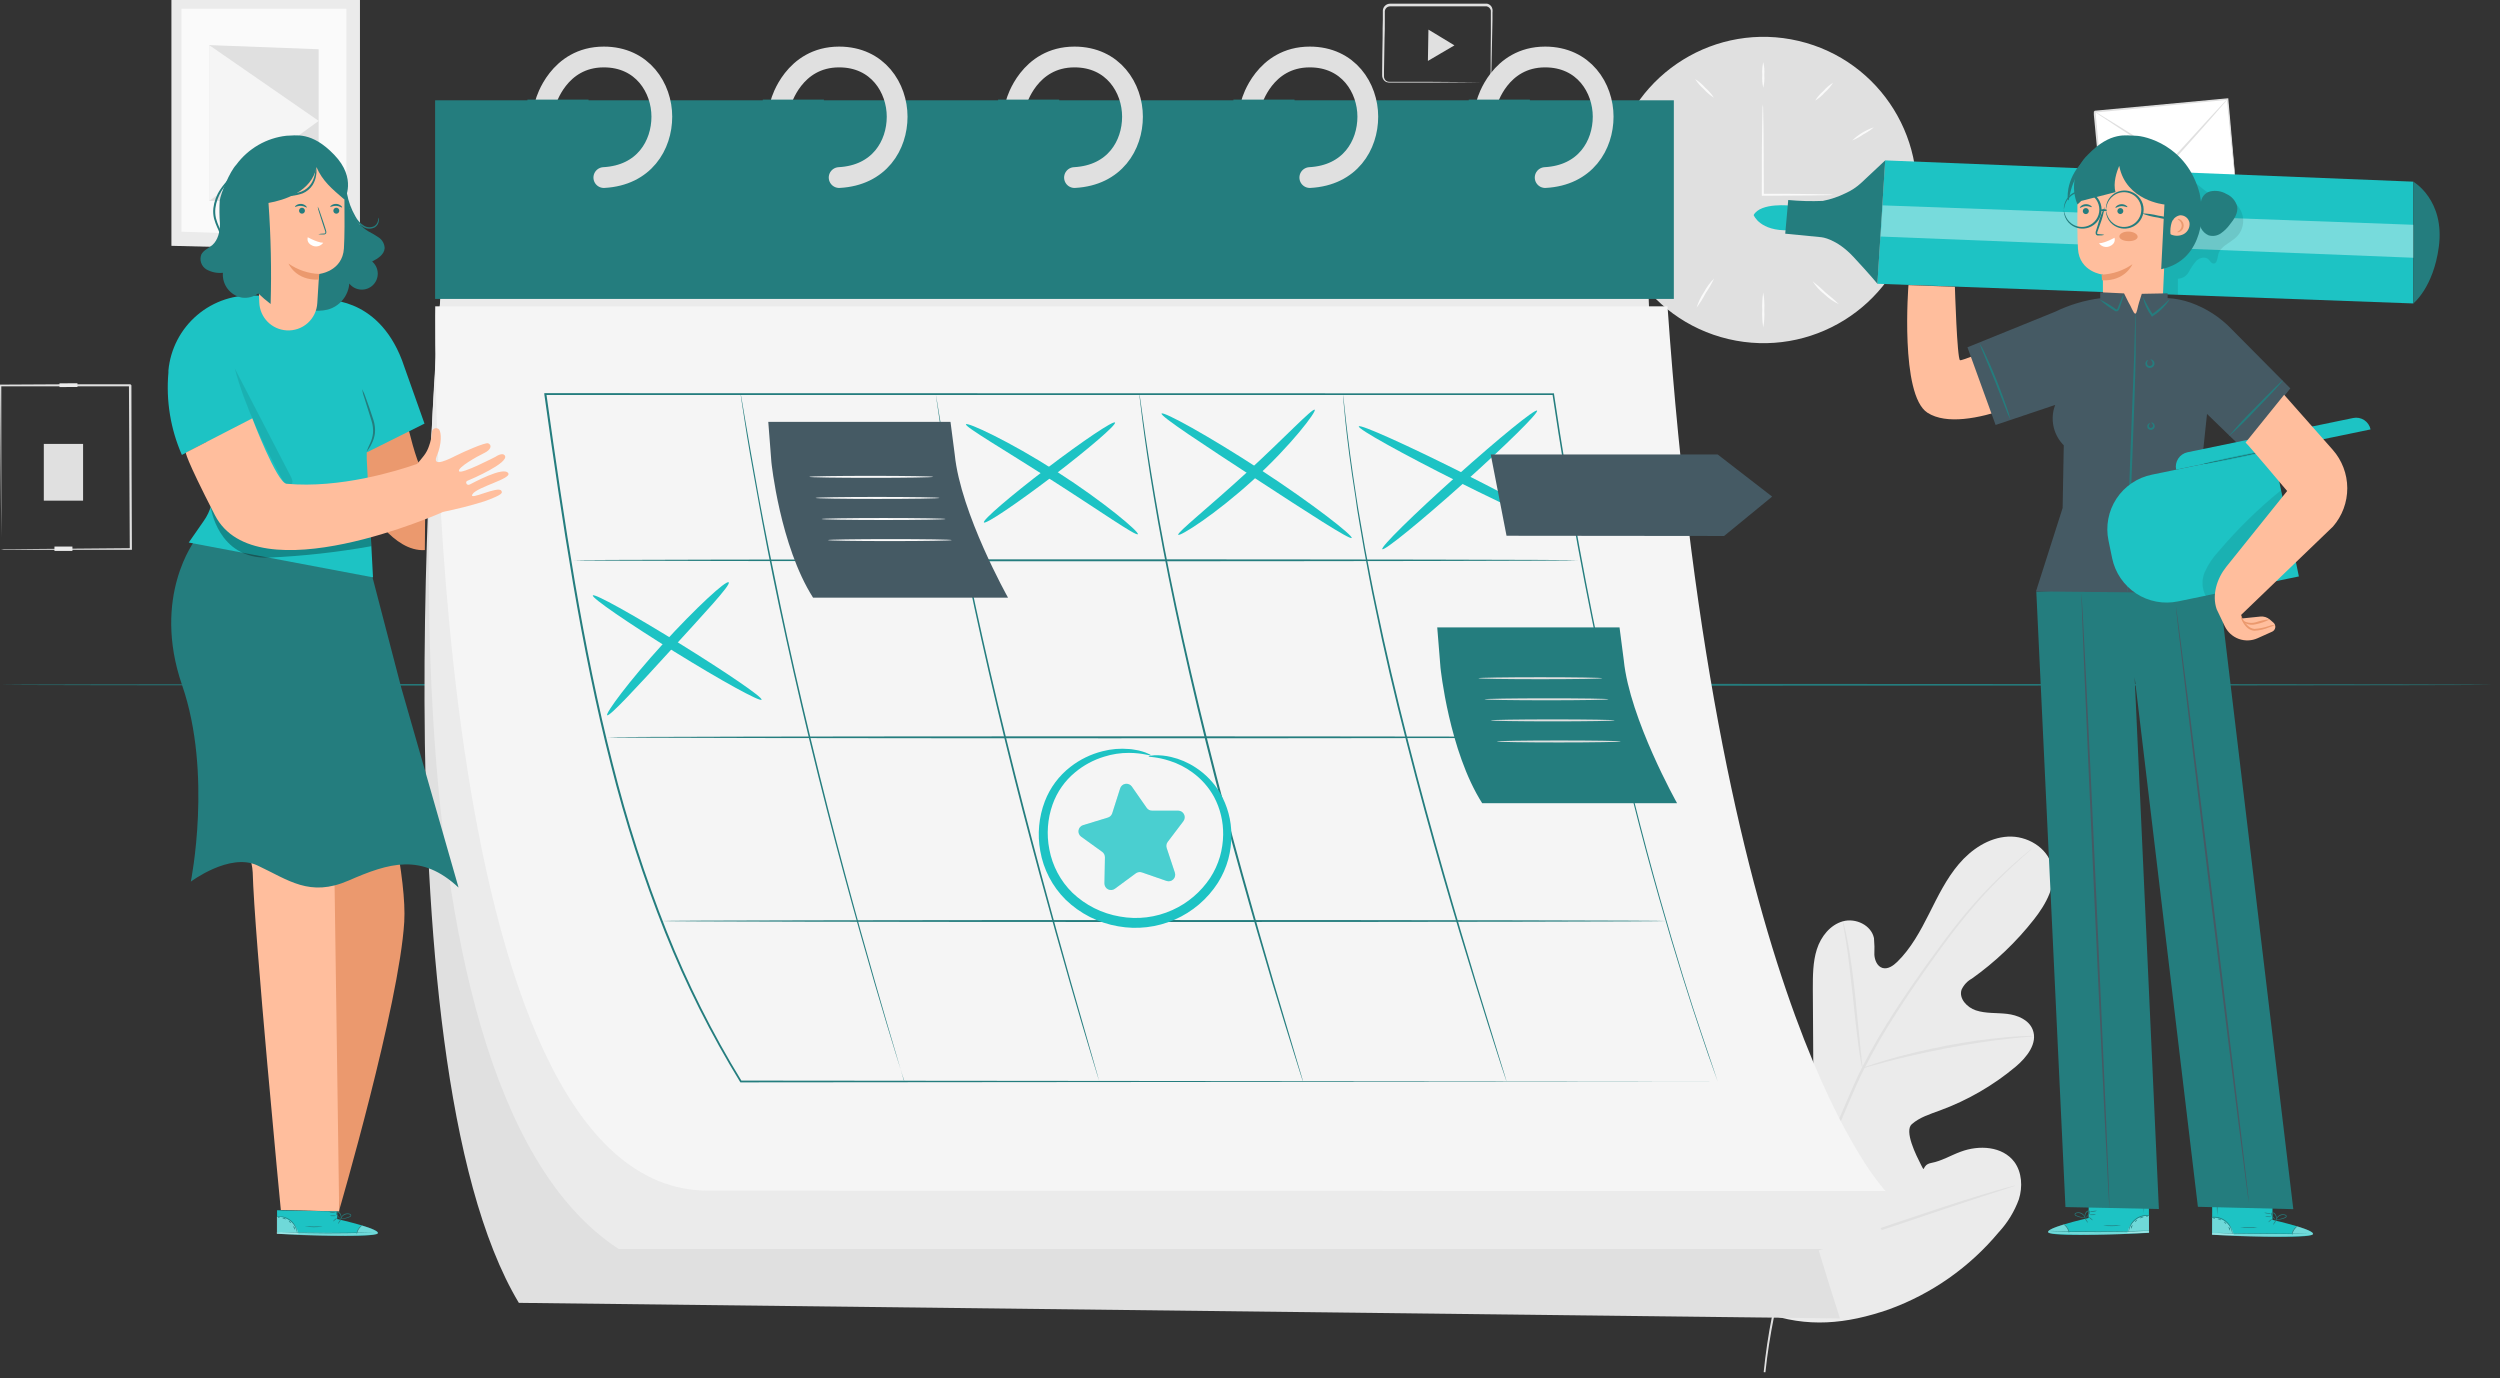 <svg width="361" height="199" viewBox="0 0 361 199" fill="none" xmlns="http://www.w3.org/2000/svg">
<rect x="0" y="0" width="361" height="199" fill="#333333" stroke="none"/>
<path d="M276.18 32.509C278.982 20.621 271.616 8.713 259.728 5.912C247.84 3.111 235.932 10.476 233.131 22.364C230.33 34.252 237.696 46.16 249.583 48.961C261.471 51.763 273.379 44.397 276.18 32.509Z" fill="#E0E0E0"/>
<path d="M264.717 28.126C264.459 28.167 264.198 28.186 263.937 28.181L261.782 28.22C259.963 28.22 257.419 28.264 254.55 28.269H254.407V26.692C254.407 23.488 254.407 20.587 254.451 18.493C254.451 17.476 254.484 16.641 254.495 16.003C254.49 15.698 254.509 15.393 254.55 15.091C254.595 15.393 254.613 15.698 254.605 16.003C254.605 16.641 254.633 17.476 254.655 18.493C254.655 20.587 254.693 23.488 254.693 26.692V28.126L254.55 27.983C257.419 27.983 259.963 27.983 261.782 28.033L263.937 28.077C264.198 28.073 264.459 28.09 264.717 28.126Z" fill="#FAFAFA"/>
<path d="M254.616 8.963C254.763 9.571 254.814 10.198 254.765 10.821C254.814 11.444 254.763 12.071 254.616 12.678C254.476 12.07 254.428 11.444 254.473 10.821C254.428 10.198 254.476 9.572 254.616 8.963Z" fill="#FAFAFA"/>
<path d="M264.695 11.947C264.371 12.471 263.969 12.941 263.503 13.343C263.101 13.81 262.63 14.212 262.107 14.536C262.431 14.012 262.833 13.542 263.299 13.14C263.701 12.674 264.172 12.271 264.695 11.947Z" fill="#FAFAFA"/>
<path d="M270.586 18.383C270.122 18.782 269.61 19.123 269.064 19.399C268.566 19.757 268.027 20.054 267.459 20.284C268.346 19.424 269.415 18.774 270.586 18.383Z" fill="#FAFAFA"/>
<path d="M274.043 27.934C272.36 28.125 270.66 28.125 268.976 27.934C270.66 27.744 272.36 27.744 274.043 27.934Z" fill="#FAFAFA"/>
<path d="M238.91 27.599C237.322 27.789 235.717 27.789 234.129 27.599C235.717 27.408 237.322 27.408 238.91 27.599Z" fill="#FAFAFA"/>
<path d="M241.399 34.71C240.862 35.327 240.255 35.881 239.591 36.359C238.986 36.908 238.318 37.384 237.602 37.777C238.137 37.158 238.744 36.604 239.41 36.128C240.013 35.577 240.681 35.101 241.399 34.71Z" fill="#FAFAFA"/>
<path d="M247.527 40.206C247.172 40.947 246.761 41.66 246.296 42.338C245.918 43.069 245.48 43.767 244.988 44.426C245.227 43.634 245.585 42.881 246.048 42.195C246.436 41.46 246.935 40.789 247.527 40.206Z" fill="#FAFAFA"/>
<path d="M254.616 47.3C254.475 46.464 254.427 45.614 254.473 44.767C254.427 43.92 254.475 43.07 254.616 42.234C254.764 43.069 254.814 43.92 254.765 44.767C254.814 45.614 254.764 46.465 254.616 47.3Z" fill="#FAFAFA"/>
<path d="M265.536 43.926C264.764 43.569 264.058 43.084 263.447 42.492C262.777 41.972 262.203 41.34 261.749 40.623C262.409 41.138 263.04 41.689 263.64 42.272C264.303 42.787 264.936 43.339 265.536 43.926Z" fill="#FAFAFA"/>
<path d="M270.664 38.409C270.054 37.987 269.5 37.491 269.015 36.93C268.453 36.437 267.956 35.873 267.537 35.254C268.156 35.673 268.721 36.168 269.218 36.727C269.769 37.224 270.255 37.789 270.664 38.409Z" fill="#FAFAFA"/>
<path d="M241.185 20.784C240.634 20.433 240.136 20.003 239.707 19.509C239.211 19.079 238.78 18.579 238.426 18.026C238.98 18.379 239.48 18.81 239.91 19.306C240.404 19.735 240.833 20.233 241.185 20.784Z" fill="#FAFAFA"/>
<path d="M247.489 14.113C246.944 13.772 246.453 13.351 246.032 12.865C245.544 12.448 245.121 11.959 244.779 11.414C245.323 11.758 245.813 12.178 246.236 12.662C246.721 13.082 247.143 13.571 247.489 14.113Z" fill="#FAFAFA"/>
<path d="M0.154 79.318H0.506H1.511L5.314 79.274L18.855 79.153L18.74 79.274C18.707 72.525 18.663 64.403 18.619 55.643L18.762 55.786H16.25H13.777H8.969H0.06L0.187 55.654C0.187 62.644 0.187 68.53 0.187 72.69C0.187 74.762 0.187 76.4 0.187 77.537C0.187 78.087 0.187 78.516 0.187 78.823C0.187 78.966 0.187 79.07 0.187 79.159C0.192 79.199 0.192 79.239 0.187 79.279C0.184 79.245 0.184 79.21 0.187 79.175C0.187 79.093 0.187 78.988 0.187 78.856C0.187 78.554 0.187 78.131 0.187 77.592C0.187 76.46 0.159 74.844 0.137 72.778C0.104 68.601 0.055 62.688 0 55.67V55.538H0.126L9.04 55.489H13.849H16.322H18.828C18.701 55.363 19.009 55.665 18.976 55.637C18.976 64.375 19.026 72.498 19.048 79.268V79.389H5.309H1.539H0.555L0.154 79.318Z" fill="#E0E0E0"/>
<path d="M10.458 78.922H7.864V79.554H10.458V78.922Z" fill="#EBEBEB"/>
<path d="M11.997 64.101H6.326V72.294H11.997V64.101Z" fill="#E0E0E0"/>
<path d="M11.183 55.343L8.589 55.353L8.592 55.892L11.185 55.881L11.183 55.343Z" fill="#EBEBEB"/>
<path d="M321.662 14.29L302.486 16.11L303.712 29.032L322.888 27.213L321.662 14.29Z" fill="white"/>
<path d="M322.882 27.225C322.865 27.145 322.854 27.065 322.849 26.983C322.849 26.808 322.8 26.582 322.767 26.291C322.706 25.675 322.613 24.796 322.492 23.686C322.267 21.427 321.942 18.19 321.541 14.31L321.668 14.415L302.499 16.262L302.625 16.108V16.201V16.311V16.525L302.664 16.954L302.746 17.811C302.796 18.361 302.851 18.943 302.906 19.504C303.012 20.625 303.114 21.724 303.213 22.801C303.417 24.966 303.615 27.044 303.796 29.017L303.653 28.896L317.441 27.654L321.404 27.313L322.464 27.231H322.739C322.805 27.231 322.838 27.231 322.838 27.231C322.726 27.255 322.612 27.272 322.497 27.28L321.464 27.39L317.54 27.797L303.681 29.182H303.549V29.05C303.356 27.082 303.158 24.999 302.95 22.84C302.843 21.741 302.737 20.641 302.631 19.542C302.581 18.993 302.526 18.443 302.472 17.85L302.389 16.992L302.351 16.564V16.349V16.239V16.146L302.482 15.987L321.657 14.195H321.772V14.305C322.118 18.245 322.404 21.488 322.607 23.763C322.701 24.862 322.772 25.736 322.822 26.351C322.822 26.632 322.86 26.852 322.877 27.022C322.883 27.089 322.884 27.157 322.882 27.225Z" fill="#E0E0E0"/>
<path d="M321.657 14.3C321.485 14.56 321.29 14.805 321.074 15.03L319.393 16.965C317.964 18.614 315.969 20.812 313.732 23.318L313.655 23.406L313.551 23.34L313.04 23.015C310.105 21.147 307.456 19.438 305.544 18.19L303.285 16.701L302.681 16.283C302.543 16.184 302.472 16.13 302.477 16.119C302.559 16.147 302.636 16.186 302.708 16.234L303.346 16.608L305.648 18.02C307.583 19.224 310.254 20.905 313.188 22.774L313.699 23.104H313.518C315.76 20.641 317.783 18.421 319.222 16.86L320.97 14.986C321.182 14.741 321.412 14.512 321.657 14.3Z" fill="#E0E0E0"/>
<path d="M214.405 11.942C214.575 11.916 214.738 11.855 214.883 11.761C215.047 11.633 215.165 11.456 215.218 11.255C215.251 10.97 215.26 10.684 215.246 10.398C215.246 9.057 215.246 7.161 215.279 4.825C215.279 4.237 215.279 3.622 215.279 2.979C215.279 2.66 215.279 2.33 215.279 1.995C215.293 1.836 215.293 1.676 215.279 1.517C215.245 1.371 215.173 1.236 215.07 1.127C214.964 1.019 214.828 0.947 214.68 0.918C214.511 0.909 214.342 0.909 214.174 0.918H210.811H200.693C200.506 0.927 200.328 1.005 200.194 1.137C200.06 1.268 199.98 1.445 199.968 1.632C199.968 2.072 199.968 2.511 199.968 2.946C199.968 3.819 199.968 4.677 199.929 5.523C199.902 7.216 199.874 8.82 199.847 10.403C199.847 10.601 199.847 10.793 199.847 10.986C199.833 11.152 199.874 11.317 199.962 11.458C200.044 11.598 200.169 11.707 200.32 11.766C200.484 11.812 200.655 11.829 200.825 11.816H202.968H206.815L212.388 11.86H213.905H214.295H214.432H214.295H213.905L212.388 11.887L206.815 11.931H202.968H200.825C200.625 11.945 200.424 11.923 200.232 11.865C200.028 11.787 199.856 11.644 199.743 11.458C199.63 11.273 199.574 11.059 199.583 10.843C199.583 10.65 199.583 10.458 199.583 10.293C199.583 8.732 199.627 7.1 199.649 5.413C199.649 4.567 199.649 3.704 199.682 2.83C199.682 2.391 199.682 1.945 199.682 1.5C199.703 1.24 199.819 0.997 200.009 0.818C200.199 0.639 200.449 0.538 200.71 0.533H210.827H214.19C214.373 0.52 214.557 0.52 214.74 0.533C214.935 0.572 215.113 0.67 215.251 0.813C215.387 0.954 215.479 1.132 215.515 1.324C215.535 1.507 215.535 1.691 215.515 1.874C215.515 2.209 215.515 2.533 215.515 2.858C215.515 3.495 215.487 4.111 215.476 4.704C215.427 7.034 215.383 8.93 215.356 10.271C215.36 10.566 215.339 10.86 215.295 11.151C215.237 11.374 215.101 11.569 214.91 11.7C214.797 11.775 214.667 11.822 214.531 11.838C214.497 11.881 214.454 11.916 214.405 11.942Z" fill="#E0E0E0"/>
<path d="M208.145 5.413L210.019 6.551L208.101 7.677L206.189 8.798L206.227 6.54L206.266 4.276L208.145 5.413Z" fill="#E0E0E0"/>
<path d="M51.978 0H24.752V35.496L51.978 36.178V0Z" fill="#EBEBEB"/>
<path d="M50.021 1.264H26.203V33.457L50.021 34.26V1.264Z" fill="#FAFAFA"/>
<path d="M46.014 7.111L30.203 6.512V29.011H46.014V7.111Z" fill="#E0E0E0"/>
<path d="M30.203 29.011L46.014 17.454L30.203 6.512V29.011Z" fill="#F5F5F5"/>
<path d="M254.825 189.526C244.862 182.569 242.603 169.649 242.999 158.037C243.065 156.097 242.85 154.052 243.774 152.354C244.697 150.656 246.846 149.491 248.582 150.304C250.022 150.986 250.649 152.657 251.456 154.041C252.53 155.89 254.106 157.395 256.001 158.383C257.238 159.026 258.749 159.416 259.98 158.746C261.629 157.822 261.849 155.514 261.838 153.585L261.772 142.803C261.772 140.879 261.772 138.907 262.354 137.077C262.937 135.246 264.278 133.548 266.113 133.037C267.949 132.526 270.213 133.587 270.603 135.466C270.674 136.265 270.692 137.067 270.658 137.868C270.707 138.665 271.081 139.555 271.84 139.775C272.598 139.995 273.384 139.456 273.961 138.89C275.95 136.945 277.302 134.439 278.561 131.944C279.819 129.449 281.05 126.893 282.853 124.772C284.655 122.651 287.156 120.969 289.92 120.81C292.684 120.65 295.619 122.359 296.317 125.069C297.015 127.778 295.432 130.564 293.706 132.762C291.147 136.025 288.13 138.901 284.749 141.303C284.089 141.664 283.563 142.229 283.248 142.913C282.831 144.199 284.045 145.474 285.315 145.897C286.755 146.375 288.315 146.227 289.816 146.403C291.316 146.578 292.948 147.243 293.514 148.667C294.305 150.634 292.657 152.7 291.036 154.052C287.789 156.764 284.098 158.894 280.127 160.35C278.709 160.872 277.214 161.329 276.071 162.323C274.928 163.318 276.703 166.846 277.396 168.204C278.088 169.561 277.396 168.204 278.879 167.929C280.363 167.654 281.693 166.83 283.111 166.313C285.76 165.313 289.156 165.494 290.876 167.786C291.975 169.292 292.091 171.386 291.525 173.183C290.88 174.95 289.888 176.57 288.607 177.947C284.406 182.99 278.942 186.828 272.774 189.07C266.63 191.203 260.936 191.78 254.825 189.543" fill="#EBEBEB"/>
<path d="M254.677 198.138C255.215 192.752 256.269 187.429 257.826 182.245C259.754 175.919 262.044 169.71 264.684 163.648C265.371 162.032 266.058 160.438 266.728 158.867C267.399 157.295 268.075 155.74 268.822 154.261C270.266 151.424 271.864 148.669 273.609 146.007C275.257 143.457 276.906 141.094 278.489 138.896C280.072 136.697 281.566 134.675 283.017 132.894C285.295 130.071 287.792 127.432 290.486 125.003C291.437 124.145 292.195 123.502 292.717 123.074L293.31 122.59C293.377 122.532 293.449 122.481 293.525 122.436C293.466 122.502 293.401 122.562 293.333 122.618L292.783 123.129C292.277 123.574 291.535 124.228 290.585 125.107C287.935 127.569 285.474 130.225 283.221 133.054C281.786 134.845 280.291 136.868 278.731 139.066C277.17 141.264 275.527 143.638 273.884 146.21C272.151 148.87 270.565 151.622 269.13 154.454C268.388 155.926 267.723 157.465 267.047 159.042C266.371 160.62 265.69 162.208 265.003 163.824C262.366 169.874 260.072 176.068 258.133 182.377C256.571 187.525 255.496 192.81 254.924 198.16" fill="#E0E0E0"/>
<path d="M268.927 154.25C268.836 153.985 268.773 153.71 268.74 153.431C268.635 152.882 268.514 152.123 268.382 151.162C268.108 149.244 267.833 146.578 267.52 143.638C267.206 140.698 266.888 138.049 266.591 136.137C266.443 135.181 266.316 134.411 266.217 133.878C266.151 133.604 266.116 133.324 266.113 133.043C266.22 133.303 266.301 133.574 266.355 133.851C266.492 134.373 266.657 135.142 266.833 136.093C267.201 138 267.564 140.66 267.871 143.6C268.179 146.54 268.421 149.123 268.63 151.129C268.723 152.036 268.806 152.777 268.872 153.409C268.921 153.687 268.939 153.969 268.927 154.25Z" fill="#E0E0E0"/>
<path d="M293.712 149.612C293.387 149.684 293.055 149.725 292.723 149.733C292.091 149.788 291.167 149.865 290.035 149.997C287.766 150.244 284.639 150.689 281.242 151.338C277.846 151.986 274.708 152.711 272.51 153.294C271.411 153.58 270.515 153.844 269.899 154.008C269.586 154.12 269.262 154.2 268.932 154.245C269.228 154.095 269.537 153.972 269.855 153.877C270.46 153.662 271.345 153.371 272.444 153.052C274.642 152.398 277.72 151.64 281.154 150.98C284.085 150.419 287.041 150.007 290.013 149.744C291.156 149.645 292.085 149.606 292.723 149.595C293.052 149.573 293.383 149.578 293.712 149.612Z" fill="#E0E0E0"/>
<path d="M258.128 181.789C258.059 181.695 258.002 181.594 257.958 181.486L257.534 180.591C257.172 179.81 256.672 178.667 256.078 177.249C254.88 174.408 253.33 170.435 251.726 166.027C250.121 161.62 248.604 157.63 247.472 154.772C246.922 153.382 246.455 152.239 246.115 151.387L245.752 150.464C245.703 150.359 245.668 150.248 245.647 150.134C245.719 150.226 245.776 150.328 245.818 150.436C245.933 150.678 246.076 150.986 246.241 151.332C246.609 152.112 247.104 153.256 247.703 154.673C248.901 157.515 250.451 161.488 252.055 165.901C253.66 170.314 255.171 174.293 256.309 177.15L257.661 180.536C257.809 180.904 257.925 181.212 258.024 181.459C258.074 181.563 258.11 181.674 258.128 181.789Z" fill="#E0E0E0"/>
<path d="M291.069 171.177C290.964 171.233 290.853 171.277 290.739 171.309L289.783 171.633L286.249 172.776C283.27 173.738 279.176 175.122 274.648 176.65C270.119 178.178 266.009 179.53 263.008 180.437C261.508 180.887 260.293 181.239 259.447 181.47L258.469 181.723C258.358 181.763 258.241 181.785 258.123 181.789C258.227 181.732 258.338 181.688 258.452 181.657L259.409 181.338L262.931 180.195C265.91 179.228 270.01 177.843 274.538 176.315C279.066 174.787 283.177 173.435 286.178 172.529C287.678 172.078 288.892 171.726 289.739 171.495L290.717 171.243C290.83 171.202 290.949 171.179 291.069 171.177Z" fill="#E0E0E0"/>
<path d="M0.06 98.887C0.06 98.805 80.642 98.744 180.024 98.744C279.407 98.744 360.005 98.805 360.005 98.887C360.005 98.97 279.44 99.03 180.024 99.03C80.609 99.03 0.06 98.964 0.06 98.887Z" fill="#247D7E"/>
<path d="M63.765 41.279C63.765 41.279 53.472 152.406 74.921 188.132L265.695 190.386C265.695 190.386 234.096 94.059 236.833 38.372L63.765 41.279Z" fill="#E0E0E0"/>
<path d="M63.766 41.279C63.766 41.279 51.675 155.868 89.347 180.356H273.208C273.208 180.356 240.575 124.416 238.003 41.279H63.766Z" fill="#EBEBEB"/>
<path d="M241.702 14.483H62.831V43.164H241.702V14.483Z" fill="#247D7E"/>
<path d="M78.818 14.708C78.818 14.708 80.62 8.229 87.193 8.229C92.793 8.229 95.568 12.724 95.568 16.846C95.568 20.968 93.024 25.326 87.193 25.639" stroke="#E0E0E0" stroke-width="3" stroke-linecap="round" stroke-linejoin="round"/>
<path d="M84.984 14.384H76.158V18.324H84.984V14.384Z" fill="#247D7E"/>
<path d="M112.797 14.708C112.797 14.708 114.599 8.229 121.172 8.229C126.772 8.229 129.547 12.724 129.547 16.846C129.547 20.968 127.003 25.326 121.172 25.639" stroke="#E0E0E0" stroke-width="3" stroke-linecap="round" stroke-linejoin="round"/>
<path d="M118.969 14.384H110.143V18.324H118.969V14.384Z" fill="#247D7E"/>
<path d="M146.782 14.708C146.782 14.708 148.584 8.229 155.157 8.229C160.757 8.229 163.532 12.724 163.532 16.846C163.532 20.968 160.988 25.326 155.157 25.639" stroke="#E0E0E0" stroke-width="3" stroke-linecap="round" stroke-linejoin="round"/>
<path d="M152.948 14.384H144.122V18.324H152.948V14.384Z" fill="#247D7E"/>
<path d="M180.76 14.708C180.76 14.708 182.563 8.229 189.136 8.229C194.736 8.229 197.511 12.724 197.511 16.846C197.511 20.968 194.967 25.326 189.136 25.639" stroke="#E0E0E0" stroke-width="3" stroke-linecap="round" stroke-linejoin="round"/>
<path d="M186.932 14.384H178.106V18.324H186.932V14.384Z" fill="#247D7E"/>
<path d="M214.746 14.708C214.746 14.708 216.548 8.229 223.121 8.229C228.721 8.229 231.496 12.724 231.496 16.846C231.496 20.968 228.952 25.326 223.121 25.639" stroke="#E0E0E0" stroke-width="3" stroke-linecap="round" stroke-linejoin="round"/>
<path d="M220.912 14.384H212.086V18.324H220.912V14.384Z" fill="#247D7E"/>
<path d="M62.848 44.23C62.848 44.23 60.869 171.931 102.262 171.931L272.29 171.992C272.29 171.992 247.989 147.196 240.789 44.23H62.848Z" fill="#F5F5F5"/>
<path d="M248.033 156.17C247.994 156.06 247.813 155.543 247.412 154.422C247.01 153.301 246.389 151.587 245.648 149.333C244.125 144.855 241.999 138.232 239.564 129.676C234.667 112.573 228.765 87.651 224.176 56.936L224.292 57.035H80.126H78.752L78.895 56.87C81.489 75.357 84.154 93.377 88.468 110.254C90.535 118.504 93.147 126.608 96.288 134.512C99.27 142.001 102.884 149.223 107.093 156.099L106.983 156.038L248.027 156.17L106.983 156.296H106.911L106.873 156.236C102.65 149.358 99.021 142.132 96.025 134.638C92.879 126.725 90.261 118.612 88.188 110.353C83.863 93.454 81.198 75.429 78.598 56.936V56.771H80.137L224.303 56.799H224.402V56.898C228.968 87.612 234.843 112.535 239.69 129.637C242.108 138.199 244.208 144.827 245.736 149.311C247.263 153.796 247.961 155.945 248.033 156.17Z" fill="#247D7E"/>
<path d="M232.76 106.468C232.76 106.55 200.292 106.611 160.251 106.611C120.21 106.611 87.71 106.55 87.71 106.468C87.71 106.385 120.172 106.325 160.251 106.325C200.331 106.325 232.76 106.38 232.76 106.468Z" fill="#247D7E"/>
<path d="M240.575 132.995C240.575 133.072 208.096 133.138 168.033 133.138C127.97 133.138 95.492 133.072 95.492 132.995C95.492 132.918 127.959 132.852 168.033 132.852C208.107 132.852 240.575 132.913 240.575 132.995Z" fill="#247D7E"/>
<path d="M227.852 80.908C227.852 80.985 195.384 81.051 155.343 81.051C115.302 81.051 82.802 80.985 82.802 80.908C82.802 80.831 115.264 80.765 155.343 80.765C195.423 80.765 227.852 80.825 227.852 80.908Z" fill="#247D7E"/>
<path d="M130.614 156.17C130.614 156.17 130.581 156.088 130.526 155.923C130.471 155.758 130.389 155.499 130.29 155.186C130.081 154.521 129.784 153.565 129.399 152.345C128.63 149.878 127.553 146.3 126.25 141.865C123.662 132.995 120.233 120.696 116.908 106.99C115.259 100.137 113.781 93.581 112.511 87.602C111.242 81.622 110.203 76.22 109.395 71.664C108.972 69.389 108.626 67.328 108.296 65.52C107.967 63.712 107.747 62.151 107.538 60.876C107.329 59.602 107.192 58.618 107.087 57.936C107.043 57.607 107.005 57.354 106.977 57.167C106.95 56.98 106.95 56.909 106.95 56.909C106.975 56.992 106.995 57.076 107.01 57.161C107.043 57.348 107.087 57.601 107.148 57.925L107.648 60.855C107.857 62.129 108.131 63.69 108.456 65.493C108.78 67.295 109.137 69.34 109.555 71.626C110.39 76.171 111.478 81.562 112.731 87.563C113.984 93.564 115.479 100.087 117.128 106.94C120.425 120.641 123.838 132.946 126.377 141.826C127.652 146.261 128.696 149.85 129.438 152.329C129.795 153.56 130.075 154.527 130.273 155.181L130.482 155.928C130.597 156.082 130.614 156.17 130.614 156.17Z" fill="#247D7E"/>
<path d="M158.751 156.17C158.751 156.17 158.718 156.088 158.663 155.917L158.432 155.181L157.564 152.334C156.811 149.867 155.756 146.289 154.47 141.843C151.92 132.962 148.469 120.668 145.127 106.973C141.786 93.278 139.132 80.776 137.505 71.681C137.087 69.411 136.725 67.35 136.439 65.537C136.153 63.723 135.889 62.168 135.697 60.887C135.505 59.607 135.367 58.634 135.268 57.947C135.224 57.618 135.191 57.365 135.164 57.178C135.136 56.991 135.12 56.92 135.12 56.92C135.12 56.92 135.12 57.002 135.175 57.178L135.307 57.936C135.422 58.623 135.582 59.585 135.79 60.871C135.999 62.157 136.263 63.707 136.576 65.515C136.889 67.323 137.258 69.362 137.675 71.648C139.351 80.727 141.995 93.218 145.369 106.907C148.743 120.597 152.14 132.891 154.64 141.783L157.652 152.307C158.004 153.538 158.273 154.505 158.465 155.164L158.668 155.912C158.702 155.996 158.73 156.082 158.751 156.17Z" fill="#247D7E"/>
<path d="M188.153 156.17C188.117 156.089 188.086 156.007 188.059 155.923C188.004 155.741 187.922 155.5 187.817 155.186L186.922 152.345C186.136 149.883 185.042 146.3 183.707 141.903C181.069 133.045 177.502 120.778 174.095 107.089C170.688 93.399 168.094 80.858 166.599 71.758C166.22 69.483 165.884 67.416 165.632 65.597C165.379 63.778 165.137 62.217 164.989 60.931C164.84 59.645 164.714 58.667 164.631 57.975C164.593 57.651 164.565 57.392 164.543 57.205C164.521 57.019 164.543 56.947 164.543 56.947C164.543 56.947 164.543 57.029 164.587 57.205L164.703 57.969C164.802 58.656 164.939 59.618 165.115 60.915C165.291 62.212 165.527 63.762 165.807 65.575C166.088 67.389 166.423 69.45 166.813 71.725C168.363 80.836 170.957 93.344 174.386 107.023C177.815 120.701 181.327 132.979 183.921 141.848C185.234 146.272 186.301 149.85 187.042 152.34C187.405 153.571 187.691 154.538 187.889 155.197C187.98 155.512 188.052 155.76 188.103 155.939C188.136 156.082 188.153 156.17 188.153 156.17Z" fill="#247D7E"/>
<path d="M217.554 156.17C217.518 156.089 217.487 156.007 217.46 155.923L217.213 155.186C216.993 154.527 216.663 153.576 216.284 152.356C215.482 149.899 214.35 146.311 212.987 141.914C210.239 133.077 206.579 120.833 203.095 107.155C201.336 100.318 199.797 93.768 198.588 87.772C197.94 84.782 197.429 81.919 196.94 79.248C196.709 77.907 196.487 76.614 196.275 75.368C196.06 74.126 195.863 72.928 195.725 71.785C194.263 62.635 193.923 56.92 193.923 56.92C193.923 56.92 193.923 57.008 193.961 57.178C194 57.348 194.016 57.618 194.054 57.947C194.131 58.64 194.236 59.634 194.379 60.909C194.522 62.184 194.725 63.762 194.961 65.581C195.198 67.4 195.511 69.472 195.857 71.752C196.022 72.895 196.231 74.093 196.451 75.335C196.67 76.577 196.896 77.869 197.127 79.21C197.649 81.875 198.171 84.733 198.819 87.717C200.067 93.702 201.594 100.252 203.348 107.089C206.837 120.756 210.492 133.006 213.163 141.854L216.383 152.323C216.762 153.549 217.059 154.521 217.262 155.17C217.356 155.489 217.427 155.719 217.482 155.912C217.537 156.104 217.554 156.17 217.554 156.17Z" fill="#247D7E"/>
<path d="M111.39 66.746C111.39 66.746 112.626 78.787 117.408 86.305H145.561C145.561 86.305 138.719 74.126 137.868 65.663L137.252 60.92H110.939L111.39 66.746Z" fill="#455A64"/>
<path d="M134.757 68.856C134.757 68.939 130.751 68.999 125.805 68.999C120.859 68.999 116.853 68.939 116.853 68.856C116.853 68.774 120.859 68.713 125.805 68.713C130.751 68.713 134.757 68.779 134.757 68.856Z" fill="#FAFAFA"/>
<path d="M135.67 71.901C135.67 71.983 131.663 72.043 126.717 72.043C121.771 72.043 117.765 71.983 117.765 71.901C117.765 71.818 121.771 71.758 126.717 71.758C131.663 71.758 135.67 71.824 135.67 71.901Z" fill="#FAFAFA"/>
<path d="M136.549 74.945C136.549 75.022 132.543 75.088 127.597 75.088C122.651 75.088 118.634 75.022 118.634 74.945C118.634 74.868 122.64 74.802 127.586 74.802C132.532 74.802 136.549 74.868 136.549 74.945Z" fill="#FAFAFA"/>
<path d="M137.445 77.99C137.445 78.067 133.438 78.133 128.492 78.133C123.546 78.133 119.54 78.067 119.54 77.99C119.54 77.913 123.546 77.847 128.492 77.847C133.438 77.847 137.445 77.907 137.445 77.99Z" fill="#FAFAFA"/>
<path d="M208.008 96.427C208.008 96.427 209.245 108.468 214.026 115.981H242.169C242.169 115.981 235.327 103.808 234.475 95.345L233.86 90.597H207.536L208.008 96.427Z" fill="#247D7E"/>
<path d="M231.375 97.933C231.375 98.016 227.369 98.076 222.423 98.076C217.477 98.076 213.47 98.016 213.47 97.933C213.47 97.851 217.482 97.79 222.423 97.79C227.363 97.79 231.375 97.856 231.375 97.933Z" fill="#E0E0E0"/>
<path d="M232.271 100.978C232.271 101.055 228.265 101.121 223.319 101.121C218.373 101.121 214.366 101.055 214.366 100.978C214.366 100.901 218.373 100.835 223.319 100.835C228.265 100.835 232.271 100.884 232.271 100.978Z" fill="#E0E0E0"/>
<path d="M233.167 104.022C233.167 104.099 229.161 104.165 224.215 104.165C219.268 104.165 215.262 104.099 215.262 104.022C215.262 103.945 219.268 103.879 224.215 103.879C229.161 103.879 233.167 103.945 233.167 104.022Z" fill="#E0E0E0"/>
<path d="M234.041 107.067C234.041 107.144 230.035 107.21 225.089 107.21C220.143 107.21 216.136 107.144 216.136 107.067C216.136 106.99 220.143 106.924 225.089 106.924C230.035 106.924 234.041 106.984 234.041 107.067Z" fill="#E0E0E0"/>
<path d="M189.845 59.167C190.136 59.404 186.493 64.256 180.986 69.279C175.48 74.302 170.347 77.523 170.138 77.22C169.929 76.918 174.606 73.198 180.03 68.224C185.454 63.251 189.526 58.898 189.845 59.167Z" fill="#1DC3C4"/>
<path d="M195.182 77.677C194.951 78.001 188.801 74 181.228 69.059C173.655 64.119 167.528 60.091 167.731 59.717C167.935 59.343 174.414 62.866 182.02 67.834C189.626 72.802 195.407 77.358 195.182 77.677Z" fill="#1DC3C4"/>
<path d="M142.077 75.44C141.835 75.126 145.886 71.642 151.117 67.658C156.349 63.674 160.784 60.701 161.009 61.014C161.235 61.327 157.201 64.811 151.969 68.796C146.737 72.78 142.313 75.753 142.077 75.44Z" fill="#1DC3C4"/>
<path d="M164.307 77.138C164.054 77.468 158.669 73.67 151.827 69.307C144.985 64.943 139.297 61.613 139.483 61.267C139.67 60.92 145.71 63.685 152.601 68.103C159.493 72.522 164.543 76.841 164.307 77.138Z" fill="#1DC3C4"/>
<path d="M165.857 109.21C165.857 109.166 166.137 109.1 166.687 109.062C167.496 109.036 168.305 109.117 169.094 109.304C170.354 109.596 171.552 110.109 172.633 110.82C174.089 111.763 175.306 113.031 176.188 114.524C177.251 116.362 177.811 118.447 177.81 120.57C177.819 121.745 177.671 122.917 177.37 124.054C177.038 125.262 176.531 126.416 175.864 127.477C174.352 129.83 172.177 131.682 169.614 132.8C167.05 133.918 164.213 134.252 161.46 133.759C158.602 133.271 155.959 131.93 153.876 129.912C151.952 128.002 150.671 125.539 150.211 122.867C149.777 120.47 150.005 118 150.87 115.722C151.627 113.742 152.916 112.009 154.596 110.716C155.96 109.659 157.528 108.897 159.202 108.479C160.456 108.153 161.757 108.045 163.048 108.16C163.298 108.173 163.546 108.205 163.79 108.254C164.021 108.292 164.235 108.32 164.433 108.369C164.824 108.479 165.153 108.556 165.412 108.661C165.923 108.869 166.181 109.001 166.164 109.045C166.12 109.183 165.065 108.727 163.021 108.716C161.804 108.712 160.593 108.897 159.432 109.265C157.9 109.731 156.476 110.499 155.245 111.524C153.763 112.746 152.641 114.347 151.997 116.157C151.26 118.237 151.097 120.477 151.524 122.641C151.963 125.024 153.126 127.214 154.855 128.912C156.744 130.716 159.131 131.912 161.708 132.347C164.276 132.817 166.926 132.489 169.302 131.407C171.521 130.403 173.41 128.793 174.754 126.763C175.366 125.821 175.838 124.796 176.155 123.719C176.448 122.694 176.605 121.635 176.623 120.57C176.658 118.656 176.206 116.765 175.309 115.074C174.542 113.674 173.472 112.463 172.177 111.529C171.195 110.809 170.104 110.252 168.945 109.881C167.022 109.243 165.851 109.342 165.857 109.21Z" fill="#1DC3C4"/>
<path d="M87.676 103.28C87.38 103.033 90.842 98.334 95.706 93.004C100.487 87.766 104.872 83.733 105.224 84.09C105.576 84.447 101.591 88.679 96.761 93.982C91.93 99.285 87.99 103.533 87.676 103.28Z" fill="#1DC3C4"/>
<path d="M109.967 101.038C109.758 101.373 104.136 98.29 97.41 94.119C90.683 89.948 85.396 86.316 85.605 85.98C85.814 85.645 91.37 88.728 98.102 92.899C104.834 97.07 110.176 100.703 109.967 101.038Z" fill="#1DC3C4"/>
<path d="M163.428 113.568L165.576 116.651C165.662 116.779 165.779 116.882 165.915 116.953C166.051 117.024 166.203 117.06 166.357 117.058H170.116C170.293 117.057 170.466 117.106 170.617 117.198C170.768 117.291 170.89 117.424 170.97 117.582C171.049 117.74 171.083 117.918 171.067 118.094C171.051 118.27 170.986 118.439 170.88 118.58L168.61 121.575C168.517 121.698 168.456 121.84 168.431 121.992C168.406 122.143 168.419 122.298 168.467 122.444L169.649 126.01C169.705 126.178 169.713 126.358 169.672 126.53C169.631 126.702 169.542 126.859 169.416 126.984C169.29 127.108 169.132 127.194 168.959 127.233C168.787 127.272 168.606 127.261 168.44 127.203L164.889 125.972C164.744 125.923 164.589 125.91 164.437 125.933C164.285 125.956 164.14 126.014 164.016 126.104L160.988 128.335C160.845 128.44 160.676 128.503 160.499 128.516C160.323 128.53 160.146 128.494 159.989 128.412C159.832 128.33 159.702 128.206 159.612 128.053C159.522 127.901 159.477 127.726 159.482 127.549L159.553 123.795C159.556 123.641 159.521 123.489 159.452 123.351C159.383 123.213 159.282 123.094 159.157 123.004L156.107 120.806C155.969 120.703 155.862 120.563 155.797 120.403C155.732 120.243 155.713 120.068 155.742 119.898C155.77 119.727 155.845 119.568 155.958 119.437C156.071 119.307 156.218 119.21 156.382 119.157L159.982 118.058C160.128 118.012 160.262 117.932 160.371 117.824C160.48 117.716 160.561 117.583 160.608 117.437L161.746 113.859C161.796 113.689 161.893 113.536 162.025 113.417C162.158 113.299 162.321 113.22 162.496 113.19C162.671 113.16 162.851 113.179 163.016 113.246C163.181 113.313 163.323 113.424 163.428 113.568Z" fill="#1DC3C4"/>
<path d="M221.951 59.299C222.214 59.59 217.428 64.311 211.256 69.834C205.085 75.357 199.869 79.594 199.606 79.298C199.342 79.001 204.128 74.291 210.3 68.768C216.472 63.245 221.681 59.002 221.951 59.299Z" fill="#1DC3C4"/>
<path d="M225.533 76.275C225.357 76.627 218.647 73.621 210.552 69.565C202.457 65.509 196.027 61.926 196.209 61.569C196.39 61.212 203.089 64.223 211.19 68.284C219.29 72.346 225.709 75.923 225.533 76.275Z" fill="#1DC3C4"/>
<path d="M215.262 65.625H248.032L255.897 71.708L248.961 77.396L217.543 77.363L215.262 65.625Z" fill="#455A64"/>
<path opacity="0.2" d="M163.428 113.568L165.576 116.651C165.662 116.779 165.779 116.882 165.915 116.953C166.051 117.024 166.203 117.06 166.357 117.058H170.116C170.293 117.057 170.466 117.106 170.617 117.198C170.768 117.291 170.89 117.424 170.97 117.582C171.049 117.74 171.083 117.918 171.067 118.094C171.051 118.27 170.986 118.439 170.88 118.58L168.61 121.575C168.517 121.698 168.456 121.84 168.431 121.992C168.406 122.143 168.419 122.298 168.467 122.444L169.649 126.01C169.705 126.178 169.713 126.358 169.672 126.53C169.631 126.702 169.542 126.859 169.416 126.984C169.29 127.108 169.132 127.194 168.959 127.233C168.787 127.272 168.606 127.261 168.44 127.203L164.889 125.972C164.744 125.923 164.589 125.91 164.437 125.933C164.285 125.956 164.14 126.014 164.016 126.104L160.988 128.335C160.845 128.44 160.676 128.503 160.499 128.516C160.323 128.53 160.146 128.494 159.989 128.412C159.832 128.33 159.702 128.206 159.612 128.053C159.522 127.901 159.477 127.726 159.482 127.549L159.553 123.795C159.556 123.641 159.521 123.489 159.452 123.351C159.383 123.213 159.282 123.094 159.157 123.004L156.107 120.806C155.969 120.703 155.862 120.563 155.797 120.403C155.732 120.243 155.713 120.068 155.742 119.898C155.77 119.727 155.845 119.568 155.958 119.437C156.071 119.307 156.218 119.21 156.382 119.157L159.982 118.058C160.128 118.012 160.262 117.932 160.371 117.824C160.48 117.716 160.561 117.583 160.608 117.437L161.746 113.859C161.796 113.689 161.893 113.536 162.025 113.417C162.158 113.299 162.321 113.22 162.496 113.19C162.671 113.16 162.851 113.179 163.016 113.246C163.181 113.313 163.323 113.424 163.428 113.568Z" fill="white"/>
<path d="M301.593 175.877L301.62 171.249H310.287L310.32 178.014L309.77 178.053C307.379 178.185 297.603 178.57 296.031 178.086C294.234 177.536 301.593 175.877 301.593 175.877Z" fill="#1DC3C4"/>
<g opacity="0.6">
<path opacity="0.6" d="M307.187 178.053C307.312 177.323 307.703 176.664 308.286 176.206C308.858 175.751 309.579 175.525 310.308 175.574V177.998L307.187 178.053Z" fill="white"/>
</g>
<g opacity="0.6">
<path opacity="0.6" d="M298.009 176.811C298.009 176.811 295.432 177.558 295.756 177.981C296.08 178.405 305.967 178.394 310.331 177.981V177.789L298.79 177.905C298.79 177.905 298.515 176.811 298.009 176.811Z" fill="white"/>
</g>
<path d="M310.38 177.745H310.232H309.803L308.226 177.811C306.896 177.861 305.06 177.905 303.027 177.91C300.994 177.916 299.18 177.877 297.828 177.833L296.257 177.773L295.828 177.745H295.679H296.257L297.834 177.778C299.164 177.778 300.999 177.828 303.027 177.822C305.055 177.817 306.874 177.784 308.226 177.756L309.803 177.718H310.353L310.38 177.745Z" fill="#247D7E"/>
<path d="M298.779 178.091C298.709 177.832 298.61 177.581 298.482 177.344C298.32 177.124 298.136 176.921 297.932 176.739C298.201 176.84 298.424 177.036 298.559 177.289C298.729 177.52 298.807 177.806 298.779 178.091Z" fill="#247D7E"/>
<path d="M301.499 176.591C301.499 176.591 301.35 176.459 301.224 176.256C301.098 176.053 301.015 175.888 301.043 175.871C301.07 175.855 301.186 176.003 301.312 176.201C301.403 176.315 301.467 176.449 301.499 176.591Z" fill="#247D7E"/>
<path d="M302.186 176.217C302.186 176.217 302.027 176.146 301.878 176.014C301.73 175.882 301.625 175.756 301.642 175.734C301.658 175.712 301.796 175.805 301.95 175.937C302.103 176.069 302.219 176.195 302.186 176.217Z" fill="#247D7E"/>
<path d="M302.642 175.399C302.642 175.432 302.439 175.454 302.191 175.459C301.944 175.465 301.735 175.459 301.735 175.41C301.881 175.357 302.037 175.339 302.191 175.355C302.343 175.335 302.497 175.35 302.642 175.399Z" fill="#247D7E"/>
<path d="M302.796 174.822C302.646 174.921 302.47 174.972 302.29 174.97C302.105 175.003 301.913 174.98 301.741 174.904C301.909 174.873 302.081 174.86 302.252 174.866C302.431 174.834 302.614 174.819 302.796 174.822Z" fill="#247D7E"/>
<path d="M301.202 175.833C301.02 175.863 300.835 175.863 300.653 175.833C300.451 175.807 300.253 175.763 300.059 175.701C299.941 175.667 299.827 175.621 299.719 175.563C299.652 175.525 299.603 175.462 299.581 175.388C299.573 175.346 299.576 175.304 299.592 175.264C299.608 175.225 299.634 175.192 299.669 175.168C299.881 175.064 300.122 175.036 300.352 175.09C300.581 175.144 300.785 175.277 300.928 175.465C301.015 175.572 301.076 175.698 301.109 175.833C301.136 175.932 301.109 175.987 301.109 175.987C301.054 175.813 300.968 175.651 300.856 175.509C300.726 175.366 300.562 175.26 300.378 175.201C300.27 175.165 300.156 175.151 300.043 175.16C299.93 175.168 299.82 175.199 299.719 175.25C299.631 175.316 299.664 175.421 299.762 175.476C299.861 175.532 299.966 175.576 300.076 175.607C300.254 175.673 300.438 175.723 300.625 175.756C300.993 175.816 301.202 175.816 301.202 175.833Z" fill="#247D7E"/>
<path d="M301.087 175.86C301.019 175.744 300.995 175.607 301.021 175.476C301.041 175.33 301.093 175.191 301.175 175.069C301.222 174.987 301.289 174.918 301.37 174.868C301.45 174.818 301.542 174.789 301.636 174.783C301.693 174.795 301.743 174.829 301.775 174.877C301.807 174.926 301.818 174.985 301.807 175.041C301.799 175.131 301.766 175.216 301.713 175.289C301.641 175.412 301.554 175.526 301.455 175.629C301.369 175.729 301.259 175.807 301.136 175.855C301.136 175.855 301.246 175.756 301.4 175.574C301.487 175.472 301.565 175.362 301.631 175.245C301.708 175.124 301.757 174.915 301.631 174.887C301.505 174.86 301.351 175.014 301.263 175.124C301.186 175.232 301.133 175.356 301.109 175.486C301.088 175.61 301.081 175.735 301.087 175.86Z" fill="#247D7E"/>
<path d="M310.429 175.536C310.429 175.536 310.182 175.536 309.792 175.563C309.285 175.616 308.802 175.806 308.396 176.113C307.999 176.437 307.697 176.862 307.522 177.344C307.39 177.718 307.379 177.965 307.357 177.965C307.35 177.907 307.35 177.848 307.357 177.789C307.375 177.631 307.406 177.475 307.45 177.322C307.607 176.813 307.913 176.364 308.328 176.031C308.744 175.699 309.25 175.5 309.781 175.459C309.94 175.444 310.1 175.444 310.259 175.459C310.319 175.475 310.377 175.501 310.429 175.536Z" fill="#247D7E"/>
<path d="M309.534 171.662C309.62 172.847 309.636 174.036 309.583 175.223C309.497 174.038 309.48 172.849 309.534 171.662Z" fill="#247D7E"/>
<path d="M306.258 176.926C305.844 177.024 305.419 177.066 304.994 177.053C304.57 177.076 304.145 177.043 303.73 176.954C303.73 176.921 304.28 176.954 304.994 176.954C305.709 176.954 306.258 176.893 306.258 176.926Z" fill="#247D7E"/>
<path d="M307.956 176.921C307.956 176.921 307.912 177.042 307.858 177.174C307.803 177.306 307.764 177.415 307.737 177.415C307.709 177.415 307.693 177.278 307.737 177.13C307.781 176.981 307.94 176.899 307.956 176.921Z" fill="#247D7E"/>
<path d="M308.599 176.124C308.599 176.124 308.561 176.234 308.473 176.327C308.385 176.421 308.292 176.476 308.275 176.454C308.259 176.432 308.308 176.344 308.396 176.25C308.484 176.157 308.577 176.102 308.599 176.124Z" fill="#247D7E"/>
<path d="M309.512 175.761C309.512 175.789 309.391 175.789 309.264 175.833C309.138 175.877 309.044 175.948 309.022 175.926C309 175.904 309.072 175.789 309.231 175.734C309.391 175.679 309.523 175.712 309.512 175.761Z" fill="#247D7E"/>
<path d="M310.166 175.585C310.166 175.613 310.127 175.657 310.056 175.684C309.984 175.712 309.913 175.717 309.902 175.684C309.891 175.651 309.946 175.613 310.017 175.585C310.089 175.558 310.155 175.558 310.166 175.585Z" fill="#247D7E"/>
<path d="M272.213 23.16L348.481 26.232V43.818L271.087 40.976L272.213 23.16Z" fill="#1DC3C4"/>
<path d="M258.595 29.7C258.595 29.7 254.254 29.183 253.226 31.051C253.226 31.051 254.105 33.425 258.408 33.25L258.595 29.7Z" fill="#1DC3C4"/>
<path d="M258.221 28.881L257.787 33.744L263.013 34.255C263.013 34.255 265.162 34.431 267.641 37.097C270.119 39.762 271.097 40.976 271.097 40.976L272.224 23.16L268.789 26.38C268.107 27.017 267.323 27.535 266.47 27.913C265.437 28.422 264.341 28.792 263.211 29.012C261.547 29.08 259.88 29.036 258.221 28.881Z" fill="#247D7E"/>
<path d="M348.48 26.232C348.48 26.232 353.08 28.864 352.163 35.668C351.377 41.532 348.48 43.823 348.48 43.823V26.232Z" fill="#247D7E"/>
<path opacity="0.4" d="M271.85 29.655L348.481 32.458V37.218L271.565 34.156L271.85 29.655Z" fill="white"/>
<g opacity="0.3">
<path opacity="0.3" d="M315.925 26.061C317.117 26.149 317.914 27.303 318.964 27.881C320.014 28.457 321.261 28.43 322.261 29.018C322.706 29.272 323.085 29.625 323.369 30.051C323.653 30.476 323.834 30.962 323.898 31.469C323.962 31.977 323.907 32.492 323.737 32.975C323.568 33.457 323.288 33.894 322.921 34.25C322.025 35.102 320.58 35.569 320.316 36.778C320.2 37.327 320.124 38.141 319.579 38.053C319.277 38.009 319.129 37.668 318.909 37.459C318.442 37.009 317.629 37.206 317.161 37.657C316.736 38.153 316.367 38.695 316.062 39.273C315.91 39.559 315.685 39.8 315.41 39.972C315.135 40.144 314.82 40.24 314.496 40.251C314.496 40.976 314.496 41.85 314.496 42.576L310.737 42.389L311.16 27.084L315.925 26.061Z" fill="black"/>
</g>
<path d="M328.147 176.151V171.53H319.453L319.42 178.295L319.969 178.328C322.36 178.465 332.131 178.844 333.708 178.361C335.506 177.817 328.147 176.151 328.147 176.151Z" fill="#1DC3C4"/>
<g opacity="0.6">
<path opacity="0.6" d="M322.553 178.333C322.428 177.601 322.037 176.941 321.454 176.481C320.883 176.025 320.16 175.801 319.431 175.855V178.273L322.553 178.333Z" fill="white"/>
</g>
<g opacity="0.6">
<path opacity="0.6" d="M331.731 177.086C331.731 177.086 334.308 177.833 333.984 178.256C333.659 178.679 323.773 178.668 319.409 178.284V178.086L330.95 178.201C330.95 178.201 331.225 177.108 331.731 177.086Z" fill="white"/>
</g>
<path d="M319.36 178.02C319.409 178.027 319.459 178.027 319.508 178.02H319.937L321.514 178.091C322.844 178.141 324.679 178.185 326.713 178.19C328.746 178.196 330.56 178.157 331.912 178.113L333.483 178.047H333.912H334.06H333.511L331.934 178.075C330.604 178.102 328.768 178.124 326.74 178.119C324.712 178.113 322.893 178.086 321.541 178.053L319.964 178.02H319.535H319.36Z" fill="#247D7E"/>
<path d="M330.961 178.372C331.029 178.11 331.129 177.857 331.258 177.619C331.42 177.399 331.604 177.196 331.808 177.014C331.54 177.117 331.318 177.312 331.181 177.564C331.009 177.796 330.931 178.084 330.961 178.372Z" fill="#247D7E"/>
<path d="M328.241 176.866C328.241 176.866 328.389 176.734 328.515 176.536C328.642 176.338 328.724 176.162 328.697 176.146C328.669 176.13 328.554 176.278 328.428 176.476C328.301 176.674 328.213 176.849 328.241 176.866Z" fill="#247D7E"/>
<path d="M327.537 176.492C327.537 176.492 327.696 176.426 327.845 176.289C327.993 176.151 328.098 176.031 328.081 176.009C328.065 175.987 327.922 176.08 327.773 176.212C327.625 176.344 327.521 176.476 327.537 176.492Z" fill="#247D7E"/>
<path d="M327.097 175.679C327.242 175.731 327.396 175.749 327.548 175.734C327.703 175.762 327.863 175.754 328.015 175.712C328.015 175.679 327.812 175.657 327.559 175.651C327.306 175.646 327.097 175.646 327.097 175.679Z" fill="#247D7E"/>
<path d="M326.944 175.102C327.096 175.195 327.271 175.244 327.449 175.245C327.626 175.278 327.808 175.255 327.971 175.179C327.804 175.155 327.634 175.15 327.466 175.162C327.294 175.124 327.119 175.104 326.944 175.102Z" fill="#247D7E"/>
<path d="M328.565 176.113C328.746 176.146 328.933 176.146 329.114 176.113C329.315 176.087 329.514 176.045 329.708 175.987C329.826 175.95 329.94 175.902 330.049 175.844C330.115 175.807 330.164 175.746 330.186 175.673C330.194 175.631 330.19 175.588 330.175 175.548C330.159 175.508 330.133 175.473 330.098 175.448C329.886 175.344 329.645 175.316 329.415 175.371C329.186 175.425 328.982 175.557 328.839 175.745C328.754 175.856 328.69 175.983 328.653 176.118C328.64 176.167 328.64 176.218 328.653 176.267C328.707 176.095 328.793 175.935 328.905 175.794C329.031 175.647 329.197 175.539 329.384 175.486C329.491 175.449 329.604 175.433 329.718 175.44C329.831 175.448 329.942 175.479 330.043 175.53C330.131 175.596 330.098 175.701 329.999 175.761C329.899 175.815 329.794 175.859 329.686 175.893C329.506 175.954 329.322 176.004 329.136 176.042C328.746 176.091 328.565 176.097 328.565 176.113Z" fill="#247D7E"/>
<path d="M328.68 176.141C328.746 176.022 328.769 175.884 328.746 175.75C328.726 175.605 328.673 175.466 328.592 175.344C328.546 175.261 328.479 175.192 328.398 175.143C328.318 175.094 328.225 175.066 328.131 175.063C328.074 175.074 328.024 175.107 327.991 175.154C327.958 175.201 327.945 175.259 327.955 175.316C327.969 175.407 328.002 175.493 328.054 175.569C328.128 175.69 328.214 175.802 328.312 175.904C328.399 176.004 328.508 176.081 328.631 176.13C328.631 176.13 328.521 176.031 328.367 175.855C328.278 175.752 328.201 175.639 328.136 175.519C328.059 175.399 328.01 175.19 328.136 175.162C328.263 175.135 328.417 175.289 328.505 175.404C328.582 175.51 328.635 175.632 328.658 175.761C328.675 175.887 328.683 176.014 328.68 176.141Z" fill="#247D7E"/>
<path d="M319.305 175.816C319.305 175.816 319.552 175.816 319.942 175.816C320.449 175.868 320.932 176.058 321.338 176.366C321.736 176.692 322.038 177.119 322.212 177.602C322.276 177.804 322.329 178.01 322.371 178.218C322.371 178.218 322.371 178.157 322.371 178.042C322.353 177.883 322.32 177.727 322.272 177.575C322.119 177.066 321.814 176.616 321.399 176.284C320.984 175.953 320.478 175.755 319.948 175.717C319.789 175.699 319.628 175.699 319.47 175.717C319.41 175.741 319.354 175.774 319.305 175.816Z" fill="#247D7E"/>
<path d="M320.206 171.936C320.148 172.528 320.122 173.122 320.129 173.717C320.103 174.31 320.112 174.905 320.156 175.497C320.243 174.312 320.259 173.123 320.206 171.936Z" fill="#247D7E"/>
<path d="M323.476 177.201C323.89 177.298 324.315 177.341 324.74 177.328C325.165 177.351 325.592 177.318 326.009 177.229C326.009 177.201 325.46 177.229 324.745 177.229C324.031 177.229 323.481 177.174 323.476 177.201Z" fill="#247D7E"/>
<path d="M321.778 177.196C321.778 177.196 321.827 177.317 321.882 177.448C321.937 177.58 321.976 177.696 322.003 177.69C322.031 177.685 322.047 177.553 322.003 177.404C321.959 177.256 321.8 177.179 321.778 177.196Z" fill="#247D7E"/>
<path d="M321.14 176.399C321.14 176.399 321.179 176.514 321.267 176.602C321.355 176.69 321.443 176.751 321.465 176.729C321.487 176.707 321.432 176.619 321.344 176.531C321.256 176.443 321.162 176.382 321.14 176.399Z" fill="#247D7E"/>
<path d="M320.228 176.036C320.228 176.064 320.349 176.064 320.475 176.108C320.602 176.151 320.695 176.223 320.717 176.201C320.739 176.179 320.668 176.064 320.508 176.009C320.349 175.954 320.217 176.009 320.228 176.036Z" fill="#247D7E"/>
<path d="M319.574 175.866C319.574 175.893 319.612 175.937 319.684 175.965C319.755 175.992 319.827 175.992 319.832 175.965C319.838 175.937 319.794 175.893 319.722 175.866C319.651 175.838 319.585 175.838 319.574 175.866Z" fill="#247D7E"/>
<path d="M296.894 46.522C296.894 46.522 283.457 52.204 283.028 52.017C282.6 51.83 282.286 41.416 282.286 41.416L275.582 41.169C275.582 41.169 274.329 57.029 278.33 59.601C283.825 63.118 297.169 55.803 297.169 55.803L296.894 46.522Z" fill="#FFBE9D"/>
<path d="M303.659 42.801C303.659 41.119 303.659 39.657 303.659 39.657C303.659 39.657 300.268 39.3 300.059 35.937C299.85 32.574 300.059 24.819 300.059 24.819L306.236 21.802L313.029 26.946L312.314 42.955C312.263 44.065 311.787 45.113 310.983 45.88C310.18 46.648 309.111 47.076 308 47.077C306.858 47.084 305.759 46.638 304.946 45.836C304.132 45.035 303.669 43.943 303.659 42.801Z" fill="#FFBE9D"/>
<path d="M300.757 30.474C300.756 30.561 300.781 30.645 300.828 30.718C300.876 30.79 300.943 30.846 301.023 30.88C301.102 30.913 301.19 30.922 301.275 30.906C301.36 30.889 301.437 30.848 301.498 30.787C301.559 30.726 301.601 30.648 301.618 30.563C301.634 30.479 301.625 30.391 301.592 30.311C301.558 30.232 301.501 30.164 301.429 30.117C301.357 30.069 301.272 30.045 301.186 30.046C301.072 30.046 300.963 30.091 300.883 30.171C300.803 30.252 300.757 30.361 300.757 30.474Z" fill="#247D7E"/>
<path d="M300.34 30.002C300.395 30.062 300.713 29.787 301.18 29.765C301.648 29.744 301.988 29.963 302.038 29.903C302.087 29.842 302.005 29.771 301.851 29.666C301.646 29.533 301.403 29.469 301.158 29.485C300.915 29.498 300.684 29.59 300.499 29.749C300.362 29.87 300.312 29.98 300.34 30.002Z" fill="#247D7E"/>
<path d="M305.747 30.474C305.747 30.559 305.772 30.642 305.82 30.712C305.867 30.783 305.934 30.838 306.012 30.87C306.09 30.903 306.176 30.911 306.26 30.895C306.343 30.878 306.419 30.837 306.479 30.777C306.539 30.718 306.58 30.641 306.596 30.558C306.613 30.475 306.604 30.389 306.572 30.31C306.54 30.232 306.485 30.165 306.414 30.118C306.344 30.071 306.261 30.046 306.176 30.046C306.062 30.046 305.953 30.091 305.873 30.171C305.792 30.252 305.747 30.361 305.747 30.474Z" fill="#247D7E"/>
<path d="M305.483 30.002C305.538 30.062 305.857 29.787 306.319 29.765C306.78 29.743 307.132 29.963 307.181 29.903C307.231 29.842 307.143 29.771 306.995 29.666C306.789 29.534 306.547 29.47 306.302 29.485C306.058 29.5 305.825 29.593 305.637 29.749C305.483 29.87 305.45 29.98 305.483 30.002Z" fill="#247D7E"/>
<path d="M303.835 33.926C303.586 33.994 303.328 34.018 303.071 33.997C303 34.004 302.928 34.004 302.857 33.997C302.807 33.985 302.761 33.962 302.723 33.928C302.685 33.895 302.655 33.852 302.637 33.805C302.59 33.635 302.603 33.454 302.675 33.294L302.972 32.326C303.199 31.487 303.512 30.673 303.906 29.897C303.781 30.758 303.56 31.602 303.247 32.414L302.901 33.376C302.845 33.48 302.82 33.599 302.829 33.717C302.829 33.777 302.928 33.805 303.049 33.81C303.516 33.832 303.835 33.876 303.835 33.926Z" fill="#247D7E"/>
<path d="M306.033 34.145C306.033 34.53 306.632 34.805 307.346 34.821C308.061 34.838 308.66 34.585 308.676 34.206C308.693 33.827 308.127 33.453 307.363 33.437C306.599 33.42 306.033 33.766 306.033 34.145Z" fill="#EB996E"/>
<path d="M305.335 34.354C305.808 34.047 304.044 35.129 303.098 35.129C303.267 35.364 303.511 35.535 303.789 35.614C304.068 35.693 304.365 35.675 304.632 35.563C305.621 35.146 305.335 34.354 305.335 34.354Z" fill="white"/>
<path d="M303.472 39.657C305.069 39.592 306.614 39.069 307.923 38.152C307.923 38.152 306.912 40.625 303.527 40.482L303.472 39.657Z" fill="#EB996E"/>
<path d="M317.969 29.749V30.348C317.898 29.727 317.722 28.309 317.623 27.924C315.788 20.912 309.627 19.604 308.407 19.604C307.099 19.604 304.813 18.89 301.477 22.352C300.533 23.258 299.886 24.429 299.62 25.71C299.354 26.991 299.482 28.322 299.988 29.529L300.537 29.012L305.483 27.743C305.093 26.419 305.665 24.77 305.989 24.006L306.022 23.973C307 29.007 312.545 29.529 312.545 29.529L312.078 38.872C318.673 37.481 317.969 29.749 317.969 29.749Z" fill="#247D7E"/>
<path d="M317.805 29.408C317.797 29.004 317.927 28.609 318.172 28.288C318.418 27.967 318.765 27.738 319.156 27.639C319.954 27.462 320.788 27.594 321.492 28.007C321.865 28.169 322.198 28.411 322.466 28.717C322.734 29.023 322.931 29.385 323.042 29.776C323.229 30.744 322.602 31.667 321.976 32.436C321.616 32.931 321.175 33.362 320.673 33.711C320.42 33.884 320.13 33.998 319.827 34.044C319.524 34.091 319.214 34.069 318.92 33.981C318.442 33.774 318.052 33.404 317.821 32.936C317.401 32.144 317.258 31.234 317.414 30.351C317.57 29.468 318.017 28.662 318.684 28.062" fill="#247D7E"/>
<path d="M305.698 21.385C305.188 21.587 304.667 21.76 304.137 21.901C302.917 22.333 301.82 23.053 300.939 24C300.057 24.948 299.418 26.094 299.076 27.342C298.795 28.298 298.762 28.936 298.669 28.93C298.575 28.925 298.493 28.287 298.669 27.248C298.927 25.887 299.565 24.626 300.509 23.612C301.453 22.597 302.665 21.871 304.005 21.517C305.038 21.253 305.698 21.319 305.698 21.385Z" fill="#247D7E"/>
<path d="M313.414 33.777C313.363 33.221 313.422 32.661 313.59 32.129C313.68 31.862 313.841 31.624 314.055 31.441C314.268 31.257 314.527 31.134 314.804 31.084C315.126 31.072 315.441 31.176 315.692 31.378C315.943 31.58 316.111 31.866 316.167 32.184C316.202 32.505 316.142 32.829 315.995 33.116C315.847 33.403 315.619 33.641 315.337 33.799C315.05 33.949 314.733 34.032 314.409 34.041C314.086 34.051 313.764 33.987 313.469 33.854" fill="#FFBE9D"/>
<path d="M314.403 33.513C314.403 33.469 314.535 33.425 314.694 33.283C314.796 33.196 314.879 33.089 314.939 32.969C314.998 32.849 315.033 32.718 315.041 32.585C315.039 32.451 315.01 32.319 314.956 32.197C314.901 32.075 314.821 31.965 314.722 31.876C314.568 31.727 314.431 31.672 314.442 31.628C314.453 31.584 314.612 31.573 314.843 31.711C314.993 31.802 315.116 31.931 315.201 32.086C315.285 32.239 315.328 32.413 315.325 32.589C315.321 32.764 315.272 32.936 315.182 33.087C315.091 33.237 314.963 33.362 314.81 33.447C314.573 33.574 314.403 33.546 314.403 33.513Z" fill="#EB996E"/>
<path d="M304.093 30.26C304.093 30.26 304.093 30.205 304.093 30.095C304.089 29.931 304.106 29.766 304.142 29.606C304.272 29.005 304.608 28.468 305.093 28.089C305.456 27.807 305.885 27.62 306.339 27.546C306.793 27.472 307.258 27.513 307.692 27.666C308.232 27.853 308.701 28.203 309.032 28.669C309.363 29.134 309.542 29.691 309.542 30.263C309.542 30.834 309.363 31.391 309.032 31.857C308.701 32.322 308.232 32.673 307.692 32.859C307.258 33.012 306.793 33.053 306.339 32.98C305.885 32.906 305.456 32.719 305.093 32.436C304.608 32.058 304.272 31.521 304.142 30.919C304.106 30.759 304.089 30.595 304.093 30.43C304.093 30.32 304.093 30.26 304.093 30.26C304.093 30.26 304.093 30.496 304.23 30.892C304.391 31.448 304.731 31.935 305.197 32.277C305.571 32.555 306.014 32.724 306.478 32.765C306.942 32.805 307.408 32.716 307.825 32.507C308.241 32.298 308.591 31.978 308.835 31.581C309.08 31.185 309.209 30.729 309.209 30.263C309.209 29.797 309.08 29.34 308.835 28.944C308.591 28.548 308.241 28.227 307.825 28.018C307.408 27.809 306.942 27.72 306.478 27.761C306.014 27.802 305.571 27.971 305.197 28.249C304.731 28.591 304.391 29.078 304.23 29.634C304.12 30.029 304.12 30.265 304.093 30.26Z" fill="#247D7E"/>
<path d="M298.02 30.26C298.02 30.26 298.02 30.205 298.02 30.095C298.016 29.931 298.033 29.766 298.07 29.606C298.199 29.005 298.536 28.468 299.021 28.089C299.384 27.807 299.812 27.62 300.266 27.546C300.72 27.472 301.186 27.513 301.62 27.666C302.16 27.853 302.628 28.203 302.96 28.669C303.291 29.134 303.469 29.691 303.469 30.263C303.469 30.834 303.291 31.391 302.96 31.857C302.628 32.322 302.16 32.673 301.62 32.859C301.186 33.012 300.72 33.053 300.266 32.98C299.812 32.906 299.384 32.719 299.021 32.436C298.536 32.058 298.199 31.521 298.07 30.919C298.033 30.759 298.016 30.595 298.02 30.43C298.02 30.32 298.02 30.26 298.02 30.26C298.02 30.26 298.02 30.496 298.158 30.892C298.318 31.447 298.656 31.933 299.119 32.277C299.459 32.526 299.855 32.688 300.272 32.746C300.69 32.805 301.115 32.759 301.51 32.612C301.99 32.434 302.403 32.114 302.695 31.694C302.987 31.274 303.144 30.774 303.144 30.263C303.144 29.751 302.987 29.252 302.695 28.832C302.403 28.412 301.99 28.091 301.51 27.913C301.115 27.767 300.69 27.721 300.272 27.779C299.855 27.838 299.459 27.999 299.119 28.249C298.656 28.592 298.318 29.079 298.158 29.634C298.042 30.029 298.048 30.265 298.02 30.26Z" fill="#247D7E"/>
<path d="M303.285 30.348C303.285 30.265 303.5 30.205 303.769 30.205C304.038 30.205 304.253 30.265 304.253 30.348C304.253 30.43 304.033 30.491 303.769 30.491C303.505 30.491 303.285 30.425 303.285 30.348Z" fill="#247D7E"/>
<path d="M309.276 30.815C310.071 30.828 310.863 30.935 311.633 31.134C312.424 31.241 313.199 31.442 313.941 31.733C313.144 31.724 312.35 31.616 311.578 31.414C310.79 31.307 310.017 31.106 309.276 30.815Z" fill="#247D7E"/>
<path d="M294.041 85.419L298.251 174.299L311.743 174.585L308.242 97.779L317.376 174.261L331.153 174.602L320.371 84.447" fill="#247D7E"/>
<path d="M304.604 174.437C304.527 174.437 303.554 154.576 302.439 130.071C301.323 105.566 300.477 85.7 300.559 85.694C300.641 85.689 301.636 105.55 302.735 130.06C303.834 154.57 304.686 174.431 304.604 174.437Z" fill="#455A64"/>
<path d="M324.745 173.717C324.663 173.717 322.239 154.438 319.327 130.637C316.414 106.836 314.117 87.53 314.199 87.519C314.282 87.508 316.7 106.797 319.613 130.604C322.525 154.411 324.822 173.711 324.745 173.717Z" fill="#455A64"/>
<path d="M323.811 64.728L330.724 56.084L322.228 47.516C320.595 45.812 318.587 44.512 316.364 43.719C315.281 43.335 314.148 43.107 313.001 43.043V42.356L309.275 42.427C309.275 42.427 309.083 43.015 308.879 43.68C308.681 44.23 308.582 45.296 308.33 45.296C308.077 45.296 307.714 44.197 307.351 43.647L306.714 42.367L303.274 42.202V43.065C301.021 43.357 298.831 44.012 296.789 45.005L284.1 50.149L288.166 61.365L296.772 58.469C296.717 58.623 296.657 58.777 296.613 58.936C296.349 59.874 296.338 60.866 296.584 61.81C296.829 62.753 297.321 63.614 298.009 64.305L297.844 73.351L293.997 85.397L320.327 85.672L317.331 72.664L318.694 59.771L323.811 64.728Z" fill="#455A64"/>
<path d="M306.643 42.515C306.632 42.79 306.57 43.06 306.462 43.312L306.192 44.142C306.132 44.301 306.088 44.455 306.011 44.642C305.97 44.759 305.888 44.856 305.78 44.917C305.717 44.947 305.646 44.961 305.576 44.956C305.506 44.951 305.438 44.928 305.379 44.889C304.592 44.417 303.855 43.864 303.181 43.241C304.012 43.629 304.802 44.1 305.539 44.648C305.742 44.84 305.841 44.351 305.967 44.065L306.297 43.252C306.371 42.989 306.488 42.74 306.643 42.515Z" fill="#247D7E"/>
<path d="M313.309 43.219C312.729 44.133 311.961 44.915 311.056 45.51L310.864 45.648L310.748 45.73L310.666 45.609C310.063 44.804 309.641 43.878 309.429 42.894C309.506 42.894 309.979 44.098 310.902 45.45L310.704 45.411L310.886 45.279C312.314 44.257 313.243 43.164 313.309 43.219Z" fill="#247D7E"/>
<path d="M307.253 85.584C307.228 85.45 307.217 85.314 307.22 85.177C307.22 84.881 307.22 84.49 307.182 84.001C307.182 82.985 307.182 81.506 307.182 79.682C307.248 76.033 307.418 70.999 307.632 65.437C307.847 59.876 308.033 54.869 308.182 51.198C308.226 49.396 308.264 47.901 308.292 46.879C308.292 46.391 308.292 46.001 308.292 45.708C308.286 45.57 308.295 45.432 308.319 45.296C308.319 45.296 308.319 45.439 308.352 45.703C308.385 45.966 308.352 46.39 308.391 46.879C308.391 47.901 308.391 49.379 308.391 51.198C308.325 54.847 308.154 59.887 307.935 65.448C307.715 71.01 307.539 76.016 307.385 79.687C307.336 81.484 307.297 82.952 307.27 84.001C307.27 84.49 307.27 84.881 307.27 85.177C307.276 85.313 307.271 85.449 307.253 85.584Z" fill="#247D7E"/>
<path d="M310.545 51.929C310.545 51.896 310.77 51.858 310.973 52.121C311.033 52.199 311.073 52.288 311.092 52.383C311.112 52.479 311.108 52.577 311.083 52.671C311.045 52.791 310.973 52.898 310.876 52.978C310.778 53.058 310.659 53.108 310.534 53.122C310.411 53.144 310.285 53.129 310.171 53.08C310.057 53.032 309.959 52.95 309.891 52.847C309.842 52.765 309.812 52.673 309.802 52.578C309.793 52.483 309.804 52.387 309.836 52.297C309.957 51.99 310.193 51.957 310.193 51.99C310.193 52.023 310.067 52.121 310.034 52.352C310.013 52.477 310.041 52.604 310.11 52.709C310.157 52.763 310.216 52.803 310.282 52.826C310.349 52.849 310.42 52.855 310.49 52.841C310.561 52.835 310.629 52.809 310.686 52.767C310.743 52.724 310.788 52.666 310.814 52.6C310.852 52.48 310.842 52.35 310.786 52.237C310.704 52.017 310.534 51.973 310.545 51.929Z" fill="#247D7E"/>
<path d="M310.632 61.03C310.632 60.997 310.83 60.964 311.017 61.184C311.069 61.25 311.106 61.326 311.126 61.407C311.146 61.489 311.148 61.574 311.133 61.656C311.106 61.763 311.049 61.859 310.967 61.932C310.886 62.006 310.785 62.053 310.676 62.069C310.571 62.085 310.462 62.071 310.365 62.027C310.267 61.983 310.184 61.911 310.127 61.821C310.085 61.745 310.063 61.66 310.063 61.574C310.063 61.487 310.085 61.402 310.127 61.327C310.281 61.068 310.512 61.107 310.495 61.145C310.479 61.184 310.363 61.228 310.308 61.409C310.287 61.456 310.279 61.508 310.286 61.56C310.294 61.611 310.315 61.659 310.348 61.699C310.382 61.739 310.425 61.768 310.475 61.784C310.524 61.8 310.577 61.801 310.627 61.788C310.68 61.779 310.73 61.758 310.772 61.725C310.815 61.692 310.848 61.649 310.87 61.6C310.892 61.551 310.901 61.497 310.897 61.444C310.893 61.391 310.876 61.339 310.847 61.294C310.764 61.123 310.627 61.074 310.632 61.03Z" fill="#247D7E"/>
<path d="M290.277 60.541C290.014 60.027 289.79 59.494 289.607 58.947C289.189 57.875 288.661 56.545 288.084 55.073L286.491 51.226C286.241 50.706 286.032 50.167 285.864 49.615C286.179 50.099 286.45 50.61 286.672 51.143C287.134 52.105 287.738 53.457 288.348 54.99C288.958 56.523 289.447 57.892 289.799 58.909C290.01 59.436 290.17 59.983 290.277 60.541Z" fill="#247D7E"/>
<path d="M329.664 54.913C329.719 54.968 328.015 56.837 325.817 59.079C324.54 60.469 323.194 61.793 321.783 63.047C322.993 61.593 324.277 60.203 325.63 58.881C327.795 56.639 329.603 54.858 329.664 54.913Z" fill="#247D7E"/>
<path d="M304.997 80.624L304.468 78.062C304.251 77.026 304.241 75.957 304.439 74.916C304.636 73.876 305.037 72.885 305.619 72.001C306.201 71.116 306.952 70.355 307.829 69.762C308.706 69.168 309.691 68.754 310.729 68.543L328.177 64.939L331.957 83.237L314.508 86.841C313.475 87.058 312.41 87.068 311.373 86.873C310.337 86.677 309.348 86.28 308.465 85.702C307.582 85.125 306.821 84.379 306.226 83.508C305.631 82.637 305.214 81.657 304.997 80.624Z" fill="#1DC3C4"/>
<path d="M342.304 62.008L314.232 67.811C314.119 67.26 314.229 66.687 314.538 66.217C314.847 65.747 315.33 65.419 315.881 65.305L339.803 60.359C340.354 60.246 340.928 60.356 341.398 60.665C341.868 60.974 342.196 61.457 342.309 62.008H342.304Z" fill="#1DC3C4"/>
<g opacity="0.4">
<path opacity="0.4" d="M328.532 64.849C328.043 65.032 327.539 65.17 327.026 65.261C326.092 65.487 324.795 65.767 323.36 66.069C321.926 66.372 320.613 66.619 319.667 66.789C319.16 66.909 318.643 66.983 318.123 67.009C318.609 66.823 319.111 66.683 319.623 66.591C320.563 66.372 321.86 66.086 323.294 65.789C324.729 65.492 326.042 65.24 326.982 65.069C327.491 64.949 328.01 64.876 328.532 64.849Z" fill="black"/>
</g>
<g opacity="0.3">
<path opacity="0.3" d="M329.587 72.07C329.521 71.636 329.455 71.202 329.395 70.773C326.115 73.431 323.093 76.389 320.365 79.61C319.535 80.484 318.861 81.494 318.37 82.594C318.127 83.147 318.014 83.748 318.039 84.351C318.065 84.954 318.229 85.543 318.519 86.073L325.811 84.425L329.587 72.07Z" fill="black"/>
</g>
<path d="M336.88 76.038C338.219 74.498 338.954 72.524 338.947 70.483C338.94 68.442 338.191 66.473 336.841 64.943L329.829 57.007L324.262 63.904C324.509 64.069 330.263 70.9 330.263 70.9L321.47 81.853C320.118 83.545 319.382 85.919 320.085 87.969L321.256 90.426C321.663 91.274 322.386 91.93 323.269 92.254C324.153 92.579 325.128 92.546 325.987 92.162L328.092 91.217C328.212 91.164 328.317 91.082 328.397 90.977C328.477 90.873 328.529 90.75 328.549 90.62C328.569 90.49 328.555 90.358 328.51 90.234C328.465 90.111 328.389 90.001 328.29 89.915L327.774 89.469C327.588 89.306 327.371 89.183 327.135 89.107C326.9 89.031 326.651 89.005 326.405 89.03L323.729 89.305L323.602 88.81L336.88 76.038Z" fill="#FFBE9D"/>
<path d="M328.521 90.261C328.247 90.389 327.964 90.495 327.675 90.58C326.993 90.878 326.263 91.049 325.52 91.085C325.089 91.046 324.686 90.851 324.388 90.536C324.148 90.295 323.95 90.014 323.806 89.706C323.642 89.438 323.571 89.123 323.602 88.81C323.652 88.81 323.701 89.145 323.982 89.612C324.141 89.883 324.339 90.129 324.57 90.343C324.83 90.605 325.171 90.771 325.537 90.816C326.244 90.768 326.942 90.63 327.614 90.404C327.901 90.284 328.212 90.235 328.521 90.261Z" fill="#EB996E"/>
<path d="M327.773 89.431C327.138 89.761 326.459 89.999 325.757 90.14C325.24 90.283 324.689 90.232 324.207 89.997C323.844 89.794 323.74 89.535 323.767 89.525C323.795 89.513 323.959 89.684 324.317 89.816C324.768 89.972 325.257 89.988 325.718 89.86C326.382 89.629 327.073 89.485 327.773 89.431Z" fill="#EB996E"/>
<path d="M31.611 77.903C31.358 77.837 26.363 85.174 26.198 91.488C26.184 92.106 26.206 92.724 26.264 93.34C26.479 95.55 27.01 97.717 27.841 99.775C32.061 110.442 36.419 123.093 36.491 125.973C36.711 134.854 40.552 174.719 40.552 174.719L48.977 174.939L50.318 125.978L47.328 77.502L31.611 77.903Z" fill="#FFBE9D"/>
<path d="M47.696 84.201C47.696 84.201 59.089 121.175 58.374 133.112C57.66 145.048 48.977 174.768 48.977 174.768L47.696 84.201Z" fill="#EB996E"/>
<path d="M28.198 77.958C28.198 77.958 21.856 86.124 26.307 98.973C30.703 111.728 27.555 127.308 27.555 127.308C27.555 127.308 33.166 123.099 37.144 124.956C41.673 127.072 44.69 129.6 50.334 127.154C56.198 124.593 60.858 123.154 66.216 128.166L57.929 99.259L53.136 80.854L28.198 77.958Z" fill="#247D7E"/>
<path d="M61.441 68.401C60.05 68.275 57.55 55.519 57.55 55.519L47.273 58.954C47.273 58.954 46.965 60.894 53.153 73.243C53.153 73.243 56.797 79.727 61.347 79.431L61.441 68.401Z" fill="#EB996E"/>
<path d="M46.641 43.319C46.641 43.319 54.423 42.555 58.045 52.008L58.078 52.096C58.144 52.272 58.204 52.453 58.27 52.645L61.298 61.169L52.956 65.329V66.274L53.862 83.371L27.253 78.343L29.402 75.249C31.468 72.396 31.001 68.39 30.154 64.972L29.869 63.807L26.264 65.692C24.627 61.956 23.958 57.868 24.318 53.805C24.318 53.7 24.318 53.601 24.318 53.502C24.605 50.393 26.098 47.52 28.476 45.498C30.855 43.475 33.931 42.465 37.046 42.682L46.641 43.319Z" fill="#1DC3C4"/>
<g opacity="0.3">
<path opacity="0.3" d="M33.891 53.178C35.359 58.723 38.068 64.268 40.794 69.308C41.058 69.797 41.635 70.346 42.052 69.989C42.371 69.72 42.201 69.203 42.008 68.835L33.891 53.178Z" fill="black"/>
</g>
<path d="M52.29 56.195C52.514 56.609 52.698 57.044 52.84 57.492C53.131 58.306 53.543 59.416 53.939 60.691C54.131 61.299 54.2 61.94 54.142 62.576C54.072 63.09 53.914 63.588 53.675 64.049C53.483 64.48 53.229 64.882 52.922 65.241C53.08 64.806 53.264 64.38 53.472 63.966C53.675 63.517 53.807 63.038 53.862 62.548C53.904 61.947 53.831 61.342 53.648 60.768C53.274 59.564 52.933 58.476 52.642 57.553C52.476 57.114 52.358 56.659 52.29 56.195Z" fill="#247D7E"/>
<path d="M50.097 27.882C50.099 28.99 50.384 30.08 50.925 31.046C51.467 32.013 52.247 32.825 53.191 33.405C53.72 33.674 54.23 33.977 54.719 34.312C54.964 34.482 55.165 34.707 55.308 34.968C55.451 35.229 55.532 35.52 55.544 35.818C55.505 36.746 54.565 37.34 53.736 37.763C53.981 37.971 54.18 38.228 54.32 38.518C54.46 38.808 54.538 39.124 54.548 39.445C54.558 39.767 54.501 40.087 54.38 40.385C54.259 40.684 54.077 40.953 53.846 41.176C53.614 41.4 53.338 41.572 53.036 41.683C52.734 41.793 52.411 41.839 52.09 41.817C51.769 41.795 51.456 41.706 51.172 41.556C50.887 41.406 50.637 41.198 50.438 40.945C50.371 41.816 50.036 42.645 49.479 43.318C48.922 43.991 48.171 44.475 47.328 44.704C46.479 44.912 45.596 44.928 44.74 44.752C43.885 44.577 43.079 44.213 42.382 43.687C40.99 42.626 39.904 41.215 39.233 39.599" fill="#247D7E"/>
<path d="M54.61 31.427C54.61 31.427 54.72 31.548 54.714 31.828C54.704 32.022 54.65 32.212 54.554 32.382C54.459 32.551 54.325 32.697 54.164 32.806C53.909 32.951 53.62 33.026 53.326 33.026C53.033 33.026 52.744 32.951 52.488 32.806C51.876 32.481 51.372 31.984 51.038 31.377C50.416 30.317 50.017 29.14 49.867 27.921C49.781 27.422 49.781 26.913 49.867 26.415C49.911 26.415 49.927 26.964 50.092 27.893C50.304 29.067 50.716 30.195 51.312 31.229C51.602 31.8 52.046 32.28 52.593 32.614C52.812 32.739 53.058 32.808 53.31 32.816C53.562 32.824 53.812 32.769 54.038 32.658C54.182 32.569 54.306 32.451 54.401 32.31C54.496 32.17 54.559 32.011 54.588 31.844C54.637 31.575 54.582 31.432 54.61 31.427Z" fill="#247D7E"/>
<path d="M45.817 43.764C45.938 41.654 46.087 39.56 46.087 39.56C46.087 39.56 49.461 39.203 49.664 35.856C49.867 32.509 49.664 24.805 49.664 24.805L43.52 21.804L36.749 26.92L37.442 43.698C37.484 44.734 37.909 45.718 38.635 46.458C39.361 47.199 40.336 47.643 41.371 47.705C41.923 47.741 42.476 47.668 42.999 47.489C43.521 47.31 44.004 47.029 44.417 46.663C44.831 46.296 45.167 45.851 45.408 45.354C45.648 44.856 45.787 44.316 45.817 43.764Z" fill="#FFBE9D"/>
<path d="M48.993 30.427C48.993 30.511 48.968 30.594 48.921 30.665C48.874 30.735 48.807 30.79 48.729 30.823C48.651 30.855 48.564 30.863 48.481 30.847C48.398 30.83 48.322 30.79 48.262 30.73C48.202 30.67 48.161 30.593 48.145 30.51C48.128 30.427 48.136 30.341 48.169 30.262C48.201 30.184 48.256 30.117 48.327 30.07C48.397 30.023 48.48 29.998 48.565 29.998C48.679 29.998 48.788 30.043 48.868 30.123C48.948 30.204 48.993 30.313 48.993 30.427Z" fill="#247D7E"/>
<path d="M49.389 29.959C49.334 30.014 49.021 29.745 48.559 29.723C48.097 29.701 47.751 29.915 47.702 29.855C47.652 29.794 47.735 29.729 47.889 29.624C48.092 29.492 48.333 29.428 48.575 29.443C48.818 29.458 49.049 29.55 49.235 29.707C49.389 29.828 49.433 29.932 49.389 29.959Z" fill="#247D7E"/>
<path d="M44.031 30.427C44.032 30.483 44.021 30.538 44 30.59C43.98 30.642 43.948 30.689 43.909 30.729C43.87 30.769 43.823 30.801 43.771 30.822C43.719 30.844 43.664 30.855 43.608 30.855C43.494 30.855 43.385 30.81 43.305 30.73C43.224 30.649 43.179 30.54 43.179 30.427C43.179 30.313 43.224 30.204 43.305 30.123C43.385 30.043 43.494 29.998 43.608 29.998C43.664 29.998 43.719 30.009 43.771 30.031C43.823 30.052 43.87 30.084 43.909 30.124C43.948 30.164 43.98 30.211 44 30.263C44.021 30.315 44.032 30.37 44.031 30.427Z" fill="#247D7E"/>
<path d="M44.3 29.959C44.245 30.014 43.926 29.745 43.465 29.723C43.003 29.701 42.662 29.915 42.613 29.855C42.563 29.794 42.646 29.729 42.8 29.624C43.003 29.492 43.244 29.428 43.487 29.443C43.729 29.458 43.96 29.55 44.146 29.707C44.284 29.828 44.328 29.932 44.3 29.959Z" fill="#247D7E"/>
<path d="M45.96 33.823C46.206 33.759 46.459 33.728 46.712 33.729C46.828 33.729 46.949 33.729 46.976 33.619C46.993 33.493 46.97 33.364 46.91 33.251C46.806 32.938 46.702 32.63 46.597 32.3C46.377 31.63 46.185 31.015 46.048 30.569C45.96 30.332 45.903 30.085 45.877 29.833C46.001 30.052 46.099 30.284 46.169 30.525C46.328 30.965 46.537 31.575 46.757 32.251C46.855 32.575 46.954 32.889 47.059 33.202C47.127 33.352 47.141 33.521 47.097 33.68C47.056 33.744 46.998 33.795 46.928 33.826C46.859 33.857 46.782 33.868 46.707 33.856C46.457 33.871 46.207 33.86 45.96 33.823Z" fill="#247D7E"/>
<path d="M44.443 34.284C43.981 33.977 45.734 35.054 46.674 35.054C46.505 35.288 46.263 35.458 45.986 35.536C45.708 35.615 45.413 35.598 45.146 35.488C44.157 35.07 44.443 34.284 44.443 34.284Z" fill="white"/>
<path d="M46.092 39.56C44.502 39.492 42.966 38.971 41.662 38.06C41.662 38.06 42.668 40.516 46.02 40.379L46.092 39.56Z" fill="#EB996E"/>
<path d="M48.257 22.348C44.959 18.908 42.668 19.6 41.365 19.6C39.935 19.76 38.553 20.215 37.307 20.934C36.06 21.654 34.976 22.624 34.122 23.782C33.199 24.744 31.88 27.877 31.726 28.981C31.666 30.096 31.677 31.214 31.759 32.328C31.759 33.427 31.495 34.647 30.66 35.389C30.11 35.856 29.385 36.125 29.066 36.757C28.92 37.145 28.913 37.571 29.048 37.962C29.182 38.353 29.449 38.685 29.802 38.901C30.527 39.308 31.361 39.479 32.188 39.39C32.12 40.222 32.364 41.049 32.872 41.712C33.379 42.375 34.115 42.826 34.935 42.978C35.772 43.089 36.62 42.87 37.298 42.368C37.86 42.914 38.455 43.424 39.079 43.896C39.218 39.031 39.116 34.167 38.771 29.305C41.002 28.91 45.003 27.706 45.701 24.134C46.592 26.167 47.943 27.277 49.74 28.816C49.752 28.822 51.587 25.794 48.257 22.348Z" fill="#247D7E"/>
<path d="M39.03 28.019C39.484 27.962 39.944 27.962 40.398 28.019C41.47 28.137 42.554 28.009 43.569 27.646C44.106 27.425 44.566 27.052 44.894 26.574C45.161 26.174 45.347 25.726 45.443 25.255C45.603 24.447 45.526 23.92 45.575 23.914C45.715 24.36 45.742 24.835 45.652 25.294C45.585 25.801 45.411 26.288 45.141 26.723C44.794 27.257 44.294 27.674 43.707 27.921C42.652 28.304 41.517 28.41 40.409 28.228C39.944 28.202 39.482 28.132 39.03 28.019Z" fill="#247D7E"/>
<path d="M30.325 36.202C30.511 36.207 30.697 36.181 30.875 36.125C31.106 36.034 31.311 35.885 31.47 35.693C31.628 35.501 31.735 35.271 31.781 35.026C31.871 34.28 31.729 33.524 31.375 32.861C31.183 32.44 31.025 32.005 30.902 31.559C30.785 31.068 30.753 30.56 30.809 30.058C30.922 29.094 31.263 28.171 31.803 27.366C32.238 26.717 32.745 26.119 33.315 25.585C33.793 25.123 34.205 24.782 34.491 24.552C34.629 24.418 34.786 24.305 34.958 24.216C34.991 24.255 34.408 24.799 33.463 25.733C32.928 26.275 32.449 26.87 32.034 27.508C31.533 28.286 31.213 29.167 31.1 30.086C31.052 30.556 31.08 31.031 31.182 31.493C31.299 31.924 31.448 32.347 31.627 32.757C31.993 33.471 32.118 34.284 31.985 35.076C31.923 35.344 31.791 35.591 31.603 35.791C31.414 35.992 31.177 36.14 30.913 36.219C30.768 36.253 30.618 36.253 30.473 36.219C30.369 36.235 30.325 36.213 30.325 36.202Z" fill="#247D7E"/>
<path d="M48.696 176.027V174.928L40.008 174.763V178.153L40.557 178.186C42.948 178.324 52.719 178.703 54.296 178.219C56.055 177.692 48.696 176.027 48.696 176.027Z" fill="#1DC3C4"/>
<g opacity="0.6">
<path opacity="0.6" d="M43.107 178.208C42.979 177.479 42.588 176.822 42.008 176.362C41.435 175.904 40.712 175.678 39.98 175.73V178.148L43.107 178.208Z" fill="white"/>
</g>
<g opacity="0.6">
<path opacity="0.6" d="M52.279 176.966C52.279 176.966 54.857 177.708 54.538 178.137C54.219 178.566 44.322 178.544 39.958 178.137V177.945L51.499 178.055C51.499 178.055 51.774 177.01 52.279 176.966Z" fill="white"/>
</g>
<path d="M39.914 177.895H40.063L40.491 177.923L42.063 177.994C43.393 178.044 45.234 178.087 47.262 178.093C49.29 178.098 51.109 178.06 52.461 178.016L54.038 177.95H54.467H54.615H54.032L52.461 177.978C51.131 177.978 49.29 178.027 47.262 178.027C45.234 178.027 43.415 177.989 42.063 177.956L40.491 177.923H40.063L39.914 177.895Z" fill="#247D7E"/>
<path d="M51.51 178.247C51.581 177.986 51.681 177.733 51.807 177.494C51.966 177.272 52.15 177.069 52.357 176.889C52.088 176.991 51.866 177.186 51.73 177.439C51.563 177.674 51.486 177.96 51.51 178.247Z" fill="#247D7E"/>
<path d="M48.79 176.741C48.817 176.741 48.938 176.609 49.065 176.411C49.156 176.297 49.22 176.164 49.252 176.021C49.224 176.021 49.103 176.153 48.977 176.356C48.85 176.56 48.768 176.725 48.79 176.741Z" fill="#247D7E"/>
<path d="M48.092 176.373C48.092 176.373 48.246 176.301 48.394 176.17C48.543 176.038 48.653 175.906 48.63 175.884C48.608 175.862 48.477 175.955 48.328 176.087C48.18 176.219 48.07 176.351 48.092 176.373Z" fill="#247D7E"/>
<path d="M47.647 175.554C47.793 175.606 47.949 175.625 48.103 175.609C48.255 175.628 48.408 175.613 48.553 175.565C48.409 175.514 48.256 175.493 48.103 175.505C47.85 175.505 47.647 175.521 47.647 175.554Z" fill="#247D7E"/>
<path d="M47.498 174.977C47.648 175.076 47.825 175.127 48.004 175.125C48.18 175.155 48.36 175.13 48.521 175.054C48.352 175.029 48.181 175.018 48.01 175.021C47.841 174.991 47.67 174.976 47.498 174.977Z" fill="#247D7E"/>
<path d="M49.086 175.988C49.268 176.02 49.454 176.02 49.636 175.988C49.837 175.966 50.036 175.924 50.23 175.862C50.348 175.827 50.462 175.779 50.57 175.719C50.636 175.682 50.686 175.621 50.708 175.549C50.716 175.507 50.712 175.464 50.698 175.424C50.684 175.385 50.658 175.35 50.625 175.323C50.413 175.219 50.171 175.191 49.94 175.245C49.709 175.299 49.505 175.432 49.361 175.62C49.275 175.73 49.213 175.858 49.18 175.994C49.169 176.043 49.169 176.093 49.18 176.142C49.239 175.971 49.327 175.812 49.438 175.669C49.561 175.522 49.726 175.415 49.911 175.362C50.13 175.288 50.369 175.304 50.576 175.406C50.664 175.472 50.631 175.576 50.532 175.636C50.431 175.688 50.326 175.733 50.218 175.768C50.03 175.833 49.837 175.883 49.642 175.917C49.301 175.972 49.086 175.972 49.086 175.988Z" fill="#247D7E"/>
<path d="M49.23 176.016C49.301 175.901 49.325 175.763 49.295 175.631C49.279 175.486 49.228 175.346 49.147 175.224C49.101 175.14 49.034 175.069 48.952 175.019C48.87 174.969 48.776 174.941 48.68 174.939C48.623 174.95 48.574 174.984 48.542 175.033C48.51 175.081 48.498 175.14 48.51 175.197C48.524 175.285 48.556 175.369 48.603 175.444C48.675 175.567 48.764 175.68 48.867 175.779C48.953 175.879 49.063 175.957 49.186 176.005C49.186 176.005 49.076 175.906 48.922 175.73C48.832 175.627 48.752 175.514 48.685 175.395C48.614 175.279 48.559 175.065 48.685 175.043C48.812 175.021 48.966 175.164 49.048 175.279C49.127 175.387 49.182 175.511 49.208 175.642C49.227 175.766 49.234 175.891 49.23 176.016Z" fill="#247D7E"/>
<path d="M39.854 175.691C39.854 175.691 40.101 175.691 40.497 175.691C41.006 175.753 41.489 175.953 41.893 176.268C42.291 176.593 42.591 177.021 42.761 177.505C42.893 177.873 42.904 178.126 42.926 178.12C42.937 178.064 42.937 178.006 42.926 177.95C42.912 177.791 42.88 177.635 42.833 177.483C42.673 176.975 42.37 176.525 41.959 176.186C41.539 175.861 41.032 175.669 40.502 175.636C40.344 175.619 40.183 175.619 40.024 175.636C39.965 175.646 39.908 175.665 39.854 175.691Z" fill="#247D7E"/>
<path d="M44.031 177.082C44.867 177.241 45.724 177.25 46.564 177.109C46.564 177.076 46.014 177.109 45.294 177.109C44.575 177.109 44.036 177.049 44.031 177.082Z" fill="#247D7E"/>
<path d="M42.332 177.076C42.332 177.076 42.376 177.192 42.437 177.324C42.497 177.456 42.525 177.571 42.552 177.565C42.58 177.56 42.602 177.428 42.552 177.28C42.503 177.131 42.349 177.054 42.332 177.076Z" fill="#247D7E"/>
<path d="M41.695 176.279C41.695 176.279 41.728 176.389 41.816 176.477C41.904 176.565 41.998 176.626 42.02 176.609C42.041 176.593 41.981 176.494 41.893 176.406C41.805 176.318 41.695 176.257 41.695 176.279Z" fill="#247D7E"/>
<path d="M40.777 175.911C40.777 175.944 40.898 175.939 41.025 175.988C41.151 176.038 41.244 176.098 41.266 176.082C41.288 176.065 41.217 175.939 41.063 175.884C40.909 175.829 40.772 175.911 40.777 175.911Z" fill="#247D7E"/>
<path d="M40.129 175.741C40.129 175.768 40.167 175.812 40.239 175.84C40.31 175.867 40.376 175.867 40.387 175.84C40.398 175.812 40.349 175.768 40.277 175.741C40.206 175.713 40.14 175.713 40.129 175.741Z" fill="#247D7E"/>
<path opacity="0.3" d="M30.418 73.171C30.418 73.171 31.407 80.794 38.826 80.519C43.788 80.295 48.731 79.745 53.62 78.87L53.543 77.425L30.418 73.171Z" fill="black"/>
<path d="M73.394 68.33C72.734 67.269 68.2 69.797 67.799 69.978C67.398 70.16 67.118 69.588 67.486 69.429C68.035 69.214 73.531 66.84 72.91 65.796C72.558 65.247 71.58 65.945 71.58 65.945C71.58 65.945 66.568 68.549 66.288 68.044C66.007 67.538 68.887 65.906 69.898 65.428C70.91 64.95 71.085 64.285 70.503 64.016C70.113 63.834 66.975 65.23 65.986 65.725C64.996 66.219 62.298 67.637 63.062 65.862C63.826 64.087 63.738 62.433 63.403 62.015C63.316 61.924 63.202 61.862 63.079 61.839C62.955 61.815 62.827 61.831 62.713 61.883C62.598 61.936 62.503 62.023 62.441 62.133C62.378 62.242 62.351 62.368 62.364 62.493C62.315 63.143 62.176 63.783 61.952 64.395C61.79 64.894 61.545 65.362 61.226 65.78C60.853 66.269 60.517 66.664 60.221 66.994C57.33 68.005 49.081 70.561 41.376 69.857C39.98 69.731 36.43 60.41 36.43 60.41L26.835 65.356C26.835 65.356 26.659 65.879 31.034 74.391C36.991 85.981 63.903 73.957 63.903 73.957V73.93C65.944 73.525 67.962 73.011 69.948 72.391C72.652 71.413 72.569 71.165 72.399 70.874C71.948 70.077 67.574 72.413 68.222 71.363C68.871 70.314 73.899 69.137 73.394 68.33Z" fill="#FFBE9D"/>
</svg>
